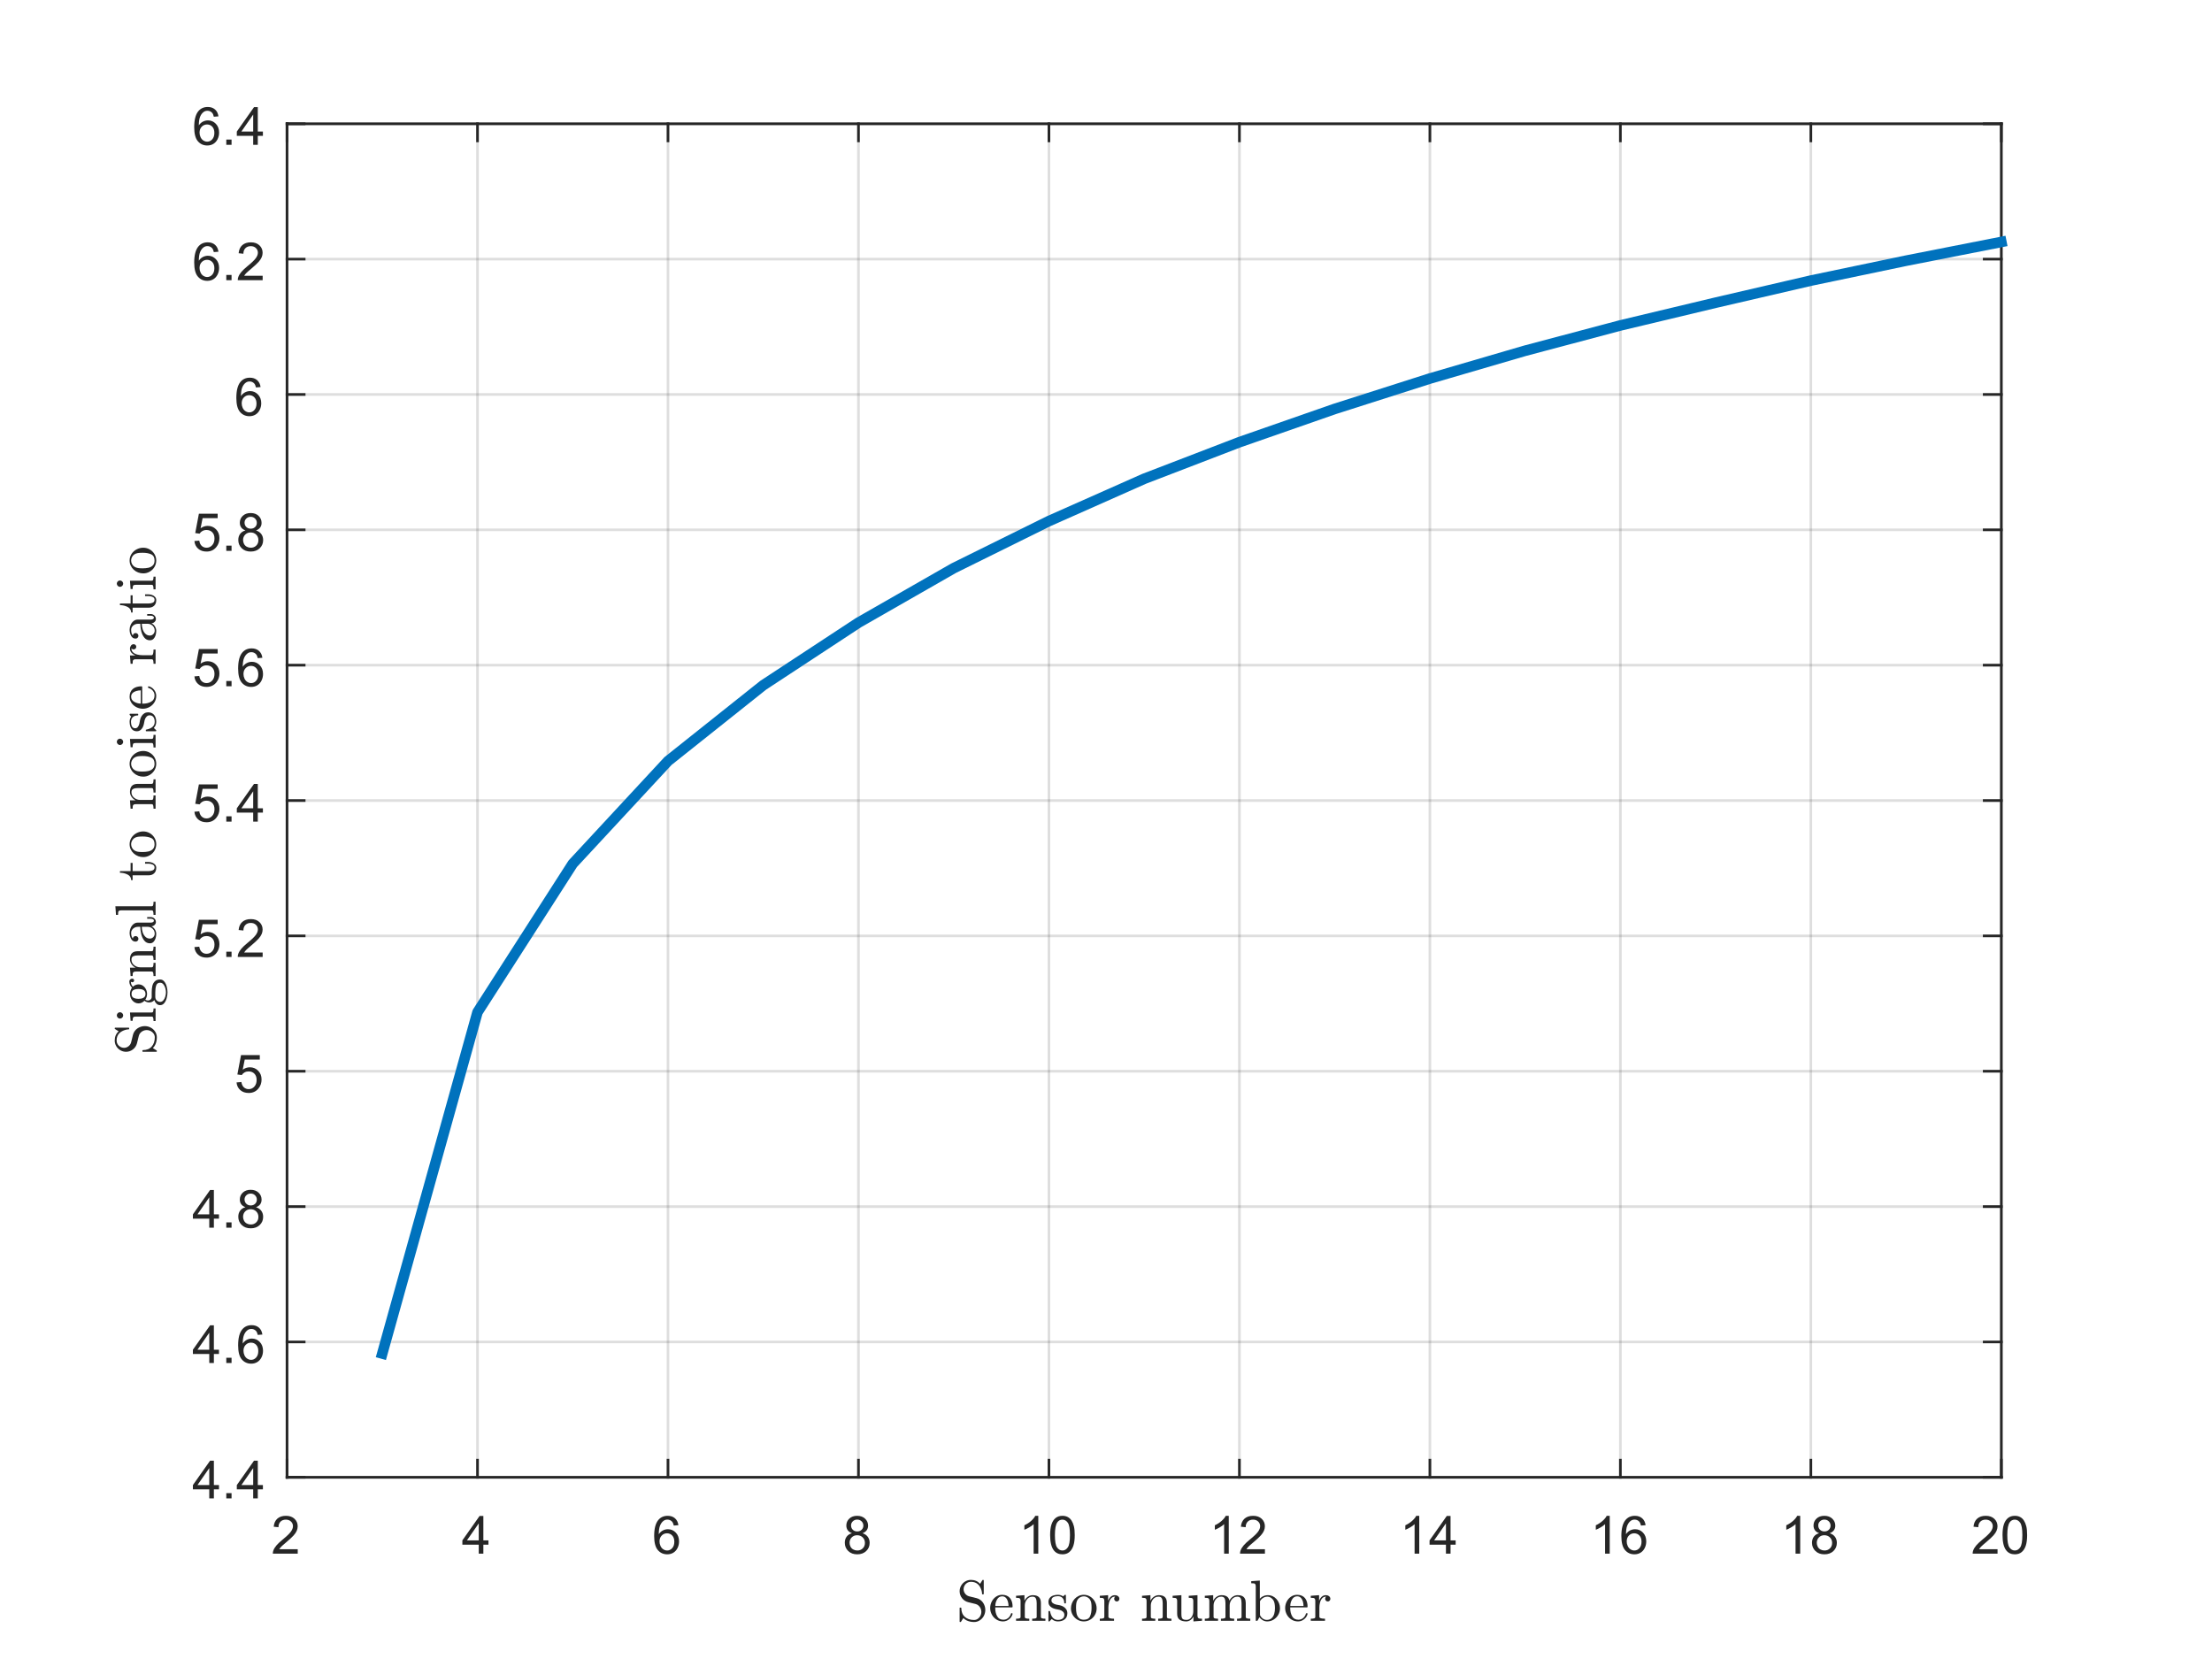 <?xml version="1.0"?>
<!DOCTYPE svg PUBLIC '-//W3C//DTD SVG 1.0//EN'
          'http://www.w3.org/TR/2001/REC-SVG-20010904/DTD/svg10.dtd'>
<svg xmlns:xlink="http://www.w3.org/1999/xlink" style="fill-opacity:1; color-rendering:auto; color-interpolation:auto; text-rendering:auto; stroke:black; stroke-linecap:square; stroke-miterlimit:10; shape-rendering:auto; stroke-opacity:1; fill:black; stroke-dasharray:none; font-weight:normal; stroke-width:1; font-family:'Dialog'; font-style:normal; stroke-linejoin:miter; font-size:12px; stroke-dashoffset:0; image-rendering:auto;" width="840" height="630" xmlns="http://www.w3.org/2000/svg"
><rect width="100%" height="100%" fill="#808080" stroke="none"/><!--Generated by the Batik Graphics2D SVG Generator--><defs id="genericDefs"
  /><g
  ><defs id="defs1"
    ><clipPath clipPathUnits="userSpaceOnUse" id="clipPath1"
      ><path d="M0 0 L840 0 L840 630 L0 630 L0 0 Z"
      /></clipPath
    ></defs
    ><g style="fill:white; stroke:white;"
    ><rect x="0" y="0" width="840" style="clip-path:url(#clipPath1); stroke:none;" height="630"
    /></g
    ><g style="fill:white; text-rendering:optimizeSpeed; color-rendering:optimizeSpeed; image-rendering:optimizeSpeed; shape-rendering:crispEdges; stroke:white; color-interpolation:sRGB;"
    ><rect x="0" width="840" height="630" y="0" style="stroke:none;"
      /><path style="stroke:none;" d="M109 561 L760 561 L760 47 L109 47 Z"
    /></g
    ><g style="stroke-linecap:butt; fill-opacity:0.149; fill:rgb(38,38,38); text-rendering:geometricPrecision; image-rendering:optimizeQuality; color-rendering:optimizeQuality; stroke-linejoin:round; stroke:rgb(38,38,38); color-interpolation:linearRGB; stroke-opacity:0.149;"
    ><line y2="47" style="fill:none;" x1="109" x2="109" y1="561"
      /><line y2="47" style="fill:none;" x1="181.333" x2="181.333" y1="561"
      /><line y2="47" style="fill:none;" x1="253.667" x2="253.667" y1="561"
      /><line y2="47" style="fill:none;" x1="326" x2="326" y1="561"
      /><line y2="47" style="fill:none;" x1="398.333" x2="398.333" y1="561"
      /><line y2="47" style="fill:none;" x1="470.667" x2="470.667" y1="561"
      /><line y2="47" style="fill:none;" x1="543" x2="543" y1="561"
      /><line y2="47" style="fill:none;" x1="615.333" x2="615.333" y1="561"
      /><line y2="47" style="fill:none;" x1="687.667" x2="687.667" y1="561"
      /><line y2="47" style="fill:none;" x1="760" x2="760" y1="561"
      /><line y2="561" style="fill:none;" x1="760" x2="109" y1="561"
      /><line y2="509.6" style="fill:none;" x1="760" x2="109" y1="509.6"
      /><line y2="458.2" style="fill:none;" x1="760" x2="109" y1="458.2"
      /><line y2="406.8" style="fill:none;" x1="760" x2="109" y1="406.8"
      /><line y2="355.4" style="fill:none;" x1="760" x2="109" y1="355.4"
      /><line y2="304" style="fill:none;" x1="760" x2="109" y1="304"
      /><line y2="252.6" style="fill:none;" x1="760" x2="109" y1="252.6"
      /><line y2="201.2" style="fill:none;" x1="760" x2="109" y1="201.2"
      /><line y2="149.8" style="fill:none;" x1="760" x2="109" y1="149.8"
      /><line y2="98.4" style="fill:none;" x1="760" x2="109" y1="98.4"
      /><line y2="47" style="fill:none;" x1="760" x2="109" y1="47"
      /><line x1="109" x2="760" y1="561" style="stroke-linecap:square; fill-opacity:1; fill:none; stroke-opacity:1;" y2="561"
      /><line x1="109" x2="760" y1="47" style="stroke-linecap:square; fill-opacity:1; fill:none; stroke-opacity:1;" y2="47"
      /><line x1="109" x2="109" y1="561" style="stroke-linecap:square; fill-opacity:1; fill:none; stroke-opacity:1;" y2="554.49"
      /><line x1="181.333" x2="181.333" y1="561" style="stroke-linecap:square; fill-opacity:1; fill:none; stroke-opacity:1;" y2="554.49"
      /><line x1="253.667" x2="253.667" y1="561" style="stroke-linecap:square; fill-opacity:1; fill:none; stroke-opacity:1;" y2="554.49"
      /><line x1="326" x2="326" y1="561" style="stroke-linecap:square; fill-opacity:1; fill:none; stroke-opacity:1;" y2="554.49"
      /><line x1="398.333" x2="398.333" y1="561" style="stroke-linecap:square; fill-opacity:1; fill:none; stroke-opacity:1;" y2="554.49"
      /><line x1="470.667" x2="470.667" y1="561" style="stroke-linecap:square; fill-opacity:1; fill:none; stroke-opacity:1;" y2="554.49"
      /><line x1="543" x2="543" y1="561" style="stroke-linecap:square; fill-opacity:1; fill:none; stroke-opacity:1;" y2="554.49"
      /><line x1="615.333" x2="615.333" y1="561" style="stroke-linecap:square; fill-opacity:1; fill:none; stroke-opacity:1;" y2="554.49"
      /><line x1="687.667" x2="687.667" y1="561" style="stroke-linecap:square; fill-opacity:1; fill:none; stroke-opacity:1;" y2="554.49"
      /><line x1="760" x2="760" y1="561" style="stroke-linecap:square; fill-opacity:1; fill:none; stroke-opacity:1;" y2="554.49"
      /><line x1="109" x2="109" y1="47" style="stroke-linecap:square; fill-opacity:1; fill:none; stroke-opacity:1;" y2="53.51"
      /><line x1="181.333" x2="181.333" y1="47" style="stroke-linecap:square; fill-opacity:1; fill:none; stroke-opacity:1;" y2="53.51"
      /><line x1="253.667" x2="253.667" y1="47" style="stroke-linecap:square; fill-opacity:1; fill:none; stroke-opacity:1;" y2="53.51"
      /><line x1="326" x2="326" y1="47" style="stroke-linecap:square; fill-opacity:1; fill:none; stroke-opacity:1;" y2="53.51"
      /><line x1="398.333" x2="398.333" y1="47" style="stroke-linecap:square; fill-opacity:1; fill:none; stroke-opacity:1;" y2="53.51"
      /><line x1="470.667" x2="470.667" y1="47" style="stroke-linecap:square; fill-opacity:1; fill:none; stroke-opacity:1;" y2="53.51"
      /><line x1="543" x2="543" y1="47" style="stroke-linecap:square; fill-opacity:1; fill:none; stroke-opacity:1;" y2="53.51"
      /><line x1="615.333" x2="615.333" y1="47" style="stroke-linecap:square; fill-opacity:1; fill:none; stroke-opacity:1;" y2="53.51"
      /><line x1="687.667" x2="687.667" y1="47" style="stroke-linecap:square; fill-opacity:1; fill:none; stroke-opacity:1;" y2="53.51"
      /><line x1="760" x2="760" y1="47" style="stroke-linecap:square; fill-opacity:1; fill:none; stroke-opacity:1;" y2="53.51"
    /></g
    ><g transform="translate(109,569)" style="font-size:20px; fill:rgb(38,38,38); text-rendering:geometricPrecision; color-rendering:optimizeQuality; image-rendering:optimizeQuality; stroke:rgb(38,38,38); color-interpolation:linearRGB;"
    ><path style="stroke:none;" d="M4.062 19.312 L4.062 21 L-5.391 21 Q-5.406 20.359 -5.188 19.781 Q-4.828 18.812 -4.031 17.875 Q-3.234 16.938 -1.734 15.703 Q0.609 13.797 1.43 12.68 Q2.25 11.562 2.25 10.562 Q2.25 9.516 1.5 8.797 Q0.75 8.078 -0.453 8.078 Q-1.719 8.078 -2.484 8.844 Q-3.25 9.609 -3.25 10.953 L-5.062 10.766 Q-4.875 8.75 -3.664 7.688 Q-2.453 6.625 -0.406 6.625 Q1.641 6.625 2.844 7.766 Q4.047 8.906 4.047 10.594 Q4.047 11.453 3.695 12.289 Q3.344 13.125 2.531 14.039 Q1.719 14.953 -0.172 16.562 Q-1.766 17.891 -2.211 18.359 Q-2.656 18.828 -2.953 19.312 L4.062 19.312 Z"
    /></g
    ><g transform="translate(181.333,569)" style="font-size:20px; fill:rgb(38,38,38); text-rendering:geometricPrecision; color-rendering:optimizeQuality; image-rendering:optimizeQuality; stroke:rgb(38,38,38); color-interpolation:linearRGB;"
    ><path style="stroke:none;" d="M0.469 21 L0.469 17.578 L-5.75 17.578 L-5.75 15.953 L0.781 6.688 L2.219 6.688 L2.219 15.953 L4.156 15.953 L4.156 17.578 L2.219 17.578 L2.219 21 L0.469 21 ZM0.469 15.953 L0.469 9.5 L-4.016 15.953 L0.469 15.953 Z"
    /></g
    ><g transform="translate(253.667,569)" style="font-size:20px; fill:rgb(38,38,38); text-rendering:geometricPrecision; color-rendering:optimizeQuality; image-rendering:optimizeQuality; stroke:rgb(38,38,38); color-interpolation:linearRGB;"
    ><path style="stroke:none;" d="M3.953 10.188 L2.203 10.328 Q1.969 9.297 1.547 8.828 Q0.828 8.062 -0.219 8.062 Q-1.062 8.062 -1.688 8.531 Q-2.516 9.141 -3 10.305 Q-3.484 11.469 -3.5 13.609 Q-2.859 12.656 -1.945 12.188 Q-1.031 11.719 -0.016 11.719 Q1.734 11.719 2.969 13.008 Q4.203 14.297 4.203 16.344 Q4.203 17.703 3.625 18.859 Q3.047 20.016 2.031 20.633 Q1.016 21.25 -0.281 21.25 Q-2.469 21.25 -3.859 19.633 Q-5.25 18.016 -5.25 14.297 Q-5.25 10.156 -3.719 8.266 Q-2.375 6.625 -0.109 6.625 Q1.578 6.625 2.656 7.57 Q3.734 8.516 3.953 10.188 ZM-3.219 16.359 Q-3.219 17.266 -2.836 18.094 Q-2.453 18.922 -1.758 19.359 Q-1.062 19.797 -0.312 19.797 Q0.812 19.797 1.609 18.898 Q2.406 18 2.406 16.453 Q2.406 14.969 1.617 14.117 Q0.828 13.266 -0.375 13.266 Q-1.562 13.266 -2.391 14.117 Q-3.219 14.969 -3.219 16.359 Z"
    /></g
    ><g transform="translate(326,569)" style="font-size:20px; fill:rgb(38,38,38); text-rendering:geometricPrecision; color-rendering:optimizeQuality; image-rendering:optimizeQuality; stroke:rgb(38,38,38); color-interpolation:linearRGB;"
    ><path style="stroke:none;" d="M-2.469 13.234 Q-3.562 12.828 -4.086 12.086 Q-4.609 11.344 -4.609 10.312 Q-4.609 8.75 -3.484 7.688 Q-2.359 6.625 -0.5 6.625 Q1.375 6.625 2.516 7.711 Q3.656 8.797 3.656 10.359 Q3.656 11.359 3.133 12.094 Q2.609 12.828 1.547 13.234 Q2.875 13.672 3.562 14.625 Q4.25 15.578 4.25 16.906 Q4.25 18.75 2.945 20 Q1.641 21.25 -0.469 21.25 Q-2.594 21.25 -3.891 19.992 Q-5.188 18.734 -5.188 16.859 Q-5.188 15.469 -4.477 14.523 Q-3.766 13.578 -2.469 13.234 ZM-2.812 10.25 Q-2.812 11.266 -2.156 11.914 Q-1.5 12.562 -0.469 12.562 Q0.547 12.562 1.203 11.922 Q1.859 11.281 1.859 10.359 Q1.859 9.391 1.188 8.727 Q0.516 8.062 -0.484 8.062 Q-1.484 8.062 -2.148 8.711 Q-2.812 9.359 -2.812 10.25 ZM-3.375 16.875 Q-3.375 17.625 -3.023 18.328 Q-2.672 19.031 -1.969 19.414 Q-1.266 19.797 -0.453 19.797 Q0.812 19.797 1.633 18.984 Q2.453 18.172 2.453 16.922 Q2.453 15.656 1.609 14.828 Q0.766 14 -0.516 14 Q-1.75 14 -2.562 14.82 Q-3.375 15.641 -3.375 16.875 Z"
    /></g
    ><g transform="translate(398.333,569)" style="font-size:20px; fill:rgb(38,38,38); text-rendering:geometricPrecision; color-rendering:optimizeQuality; image-rendering:optimizeQuality; stroke:rgb(38,38,38); color-interpolation:linearRGB;"
    ><path style="stroke:none;" d="M-4.047 21 L-5.812 21 L-5.812 9.797 Q-6.438 10.406 -7.469 11.008 Q-8.5 11.609 -9.328 11.922 L-9.328 10.219 Q-7.844 9.531 -6.742 8.539 Q-5.641 7.547 -5.188 6.625 L-4.047 6.625 L-4.047 21 ZM0.451 13.938 Q0.451 11.406 0.975 9.852 Q1.498 8.297 2.529 7.461 Q3.561 6.625 5.123 6.625 Q6.279 6.625 7.146 7.086 Q8.014 7.547 8.576 8.422 Q9.139 9.297 9.467 10.555 Q9.795 11.812 9.795 13.938 Q9.795 16.453 9.271 18 Q8.748 19.547 7.725 20.398 Q6.701 21.25 5.123 21.25 Q3.045 21.25 1.873 19.766 Q0.451 17.969 0.451 13.938 ZM2.264 13.938 Q2.264 17.469 3.084 18.633 Q3.904 19.797 5.123 19.797 Q6.326 19.797 7.154 18.625 Q7.982 17.453 7.982 13.938 Q7.982 10.406 7.154 9.242 Q6.326 8.078 5.107 8.078 Q3.889 8.078 3.17 9.109 Q2.264 10.406 2.264 13.938 Z"
    /></g
    ><g transform="translate(470.667,569)" style="font-size:20px; fill:rgb(38,38,38); text-rendering:geometricPrecision; color-rendering:optimizeQuality; image-rendering:optimizeQuality; stroke:rgb(38,38,38); color-interpolation:linearRGB;"
    ><path style="stroke:none;" d="M-4.047 21 L-5.812 21 L-5.812 9.797 Q-6.438 10.406 -7.469 11.008 Q-8.5 11.609 -9.328 11.922 L-9.328 10.219 Q-7.844 9.531 -6.742 8.539 Q-5.641 7.547 -5.188 6.625 L-4.047 6.625 L-4.047 21 ZM9.685 19.312 L9.685 21 L0.232 21 Q0.217 20.359 0.435 19.781 Q0.795 18.812 1.592 17.875 Q2.389 16.938 3.889 15.703 Q6.232 13.797 7.053 12.68 Q7.873 11.562 7.873 10.562 Q7.873 9.516 7.123 8.797 Q6.373 8.078 5.17 8.078 Q3.904 8.078 3.139 8.844 Q2.373 9.609 2.373 10.953 L0.56 10.766 Q0.748 8.75 1.959 7.688 Q3.17 6.625 5.217 6.625 Q7.264 6.625 8.467 7.766 Q9.67 8.906 9.67 10.594 Q9.67 11.453 9.318 12.289 Q8.967 13.125 8.154 14.039 Q7.342 14.953 5.451 16.562 Q3.857 17.891 3.412 18.359 Q2.967 18.828 2.67 19.312 L9.685 19.312 Z"
    /></g
    ><g transform="translate(543,569)" style="font-size:20px; fill:rgb(38,38,38); text-rendering:geometricPrecision; color-rendering:optimizeQuality; image-rendering:optimizeQuality; stroke:rgb(38,38,38); color-interpolation:linearRGB;"
    ><path style="stroke:none;" d="M-4.047 21 L-5.812 21 L-5.812 9.797 Q-6.438 10.406 -7.469 11.008 Q-8.5 11.609 -9.328 11.922 L-9.328 10.219 Q-7.844 9.531 -6.742 8.539 Q-5.641 7.547 -5.188 6.625 L-4.047 6.625 L-4.047 21 ZM6.092 21 L6.092 17.578 L-0.127 17.578 L-0.127 15.953 L6.404 6.688 L7.842 6.688 L7.842 15.953 L9.779 15.953 L9.779 17.578 L7.842 17.578 L7.842 21 L6.092 21 ZM6.092 15.953 L6.092 9.5 L1.607 15.953 L6.092 15.953 Z"
    /></g
    ><g transform="translate(615.333,569)" style="font-size:20px; fill:rgb(38,38,38); text-rendering:geometricPrecision; color-rendering:optimizeQuality; image-rendering:optimizeQuality; stroke:rgb(38,38,38); color-interpolation:linearRGB;"
    ><path style="stroke:none;" d="M-4.047 21 L-5.812 21 L-5.812 9.797 Q-6.438 10.406 -7.469 11.008 Q-8.5 11.609 -9.328 11.922 L-9.328 10.219 Q-7.844 9.531 -6.742 8.539 Q-5.641 7.547 -5.188 6.625 L-4.047 6.625 L-4.047 21 ZM9.576 10.188 L7.826 10.328 Q7.592 9.297 7.17 8.828 Q6.451 8.062 5.404 8.062 Q4.561 8.062 3.936 8.531 Q3.107 9.141 2.623 10.305 Q2.139 11.469 2.123 13.609 Q2.764 12.656 3.678 12.188 Q4.592 11.719 5.607 11.719 Q7.357 11.719 8.592 13.008 Q9.826 14.297 9.826 16.344 Q9.826 17.703 9.248 18.859 Q8.67 20.016 7.654 20.633 Q6.639 21.25 5.342 21.25 Q3.154 21.25 1.764 19.633 Q0.373 18.016 0.373 14.297 Q0.373 10.156 1.904 8.266 Q3.248 6.625 5.514 6.625 Q7.201 6.625 8.279 7.57 Q9.357 8.516 9.576 10.188 ZM2.404 16.359 Q2.404 17.266 2.787 18.094 Q3.17 18.922 3.865 19.359 Q4.561 19.797 5.311 19.797 Q6.436 19.797 7.232 18.898 Q8.029 18 8.029 16.453 Q8.029 14.969 7.24 14.117 Q6.451 13.266 5.248 13.266 Q4.061 13.266 3.232 14.117 Q2.404 14.969 2.404 16.359 Z"
    /></g
    ><g transform="translate(687.667,569)" style="font-size:20px; fill:rgb(38,38,38); text-rendering:geometricPrecision; color-rendering:optimizeQuality; image-rendering:optimizeQuality; stroke:rgb(38,38,38); color-interpolation:linearRGB;"
    ><path style="stroke:none;" d="M-4.047 21 L-5.812 21 L-5.812 9.797 Q-6.438 10.406 -7.469 11.008 Q-8.5 11.609 -9.328 11.922 L-9.328 10.219 Q-7.844 9.531 -6.742 8.539 Q-5.641 7.547 -5.188 6.625 L-4.047 6.625 L-4.047 21 ZM3.154 13.234 Q2.061 12.828 1.537 12.086 Q1.014 11.344 1.014 10.312 Q1.014 8.75 2.139 7.688 Q3.264 6.625 5.123 6.625 Q6.998 6.625 8.139 7.711 Q9.279 8.797 9.279 10.359 Q9.279 11.359 8.756 12.094 Q8.232 12.828 7.17 13.234 Q8.498 13.672 9.185 14.625 Q9.873 15.578 9.873 16.906 Q9.873 18.75 8.568 20 Q7.264 21.25 5.154 21.25 Q3.029 21.25 1.732 19.992 Q0.435 18.734 0.435 16.859 Q0.435 15.469 1.147 14.523 Q1.857 13.578 3.154 13.234 ZM2.811 10.25 Q2.811 11.266 3.467 11.914 Q4.123 12.562 5.154 12.562 Q6.17 12.562 6.826 11.922 Q7.482 11.281 7.482 10.359 Q7.482 9.391 6.811 8.727 Q6.139 8.062 5.139 8.062 Q4.139 8.062 3.475 8.711 Q2.811 9.359 2.811 10.25 ZM2.248 16.875 Q2.248 17.625 2.6 18.328 Q2.951 19.031 3.654 19.414 Q4.357 19.797 5.17 19.797 Q6.436 19.797 7.256 18.984 Q8.076 18.172 8.076 16.922 Q8.076 15.656 7.232 14.828 Q6.389 14 5.107 14 Q3.873 14 3.061 14.82 Q2.248 15.641 2.248 16.875 Z"
    /></g
    ><g transform="translate(760,569)" style="font-size:20px; fill:rgb(38,38,38); text-rendering:geometricPrecision; color-rendering:optimizeQuality; image-rendering:optimizeQuality; stroke:rgb(38,38,38); color-interpolation:linearRGB;"
    ><path style="stroke:none;" d="M-1.438 19.312 L-1.438 21 L-10.891 21 Q-10.906 20.359 -10.688 19.781 Q-10.328 18.812 -9.531 17.875 Q-8.734 16.938 -7.234 15.703 Q-4.891 13.797 -4.07 12.68 Q-3.25 11.562 -3.25 10.562 Q-3.25 9.516 -4 8.797 Q-4.75 8.078 -5.953 8.078 Q-7.219 8.078 -7.984 8.844 Q-8.75 9.609 -8.75 10.953 L-10.562 10.766 Q-10.375 8.75 -9.164 7.688 Q-7.953 6.625 -5.906 6.625 Q-3.859 6.625 -2.656 7.766 Q-1.453 8.906 -1.453 10.594 Q-1.453 11.453 -1.805 12.289 Q-2.156 13.125 -2.969 14.039 Q-3.781 14.953 -5.672 16.562 Q-7.266 17.891 -7.711 18.359 Q-8.156 18.828 -8.453 19.312 L-1.438 19.312 ZM0.451 13.938 Q0.451 11.406 0.975 9.852 Q1.498 8.297 2.529 7.461 Q3.561 6.625 5.123 6.625 Q6.279 6.625 7.146 7.086 Q8.014 7.547 8.576 8.422 Q9.139 9.297 9.467 10.555 Q9.795 11.812 9.795 13.938 Q9.795 16.453 9.271 18 Q8.748 19.547 7.725 20.398 Q6.701 21.25 5.123 21.25 Q3.045 21.25 1.873 19.766 Q0.451 17.969 0.451 13.938 ZM2.264 13.938 Q2.264 17.469 3.084 18.633 Q3.904 19.797 5.123 19.797 Q6.326 19.797 7.154 18.625 Q7.982 17.453 7.982 13.938 Q7.982 10.406 7.154 9.242 Q6.326 8.078 5.107 8.078 Q3.889 8.078 3.17 9.109 Q2.264 10.406 2.264 13.938 Z"
    /></g
    ><g transform="translate(434.5,597)" style="font-size:22px; fill:rgb(38,38,38); text-rendering:geometricPrecision; image-rendering:optimizeQuality; color-rendering:optimizeQuality; font-family:'mwa_cmr10'; stroke:rgb(38,38,38); color-interpolation:linearRGB;"
    ><path style="stroke:none;" d="M-70.082 18.792 L-70.082 13.652 Q-70.082 13.48 -69.895 13.48 L-69.614 13.48 Q-69.551 13.48 -69.496 13.535 Q-69.442 13.589 -69.442 13.652 Q-69.442 15.808 -68.106 16.995 Q-66.77 18.183 -64.598 18.183 Q-63.832 18.183 -63.192 17.745 Q-62.551 17.308 -62.192 16.597 Q-61.832 15.886 -61.832 15.12 Q-61.832 14.449 -62.098 13.824 Q-62.364 13.199 -62.871 12.738 Q-63.379 12.277 -64.004 12.12 L-66.864 11.417 Q-68.285 11.042 -69.184 9.878 Q-70.082 8.714 -70.082 7.261 Q-70.082 6.12 -69.504 5.12 Q-68.926 4.12 -67.942 3.542 Q-66.957 2.964 -65.817 2.964 Q-63.614 2.964 -62.317 4.464 L-61.41 3.027 Q-61.348 2.964 -61.254 2.964 L-61.114 2.964 Q-61.051 2.964 -60.989 3.011 Q-60.926 3.058 -60.926 3.152 L-60.926 8.245 Q-60.926 8.449 -61.114 8.449 L-61.364 8.449 Q-61.567 8.449 -61.567 8.245 Q-61.567 7.699 -61.754 7.027 Q-61.942 6.355 -62.278 5.745 Q-62.614 5.136 -63.004 4.745 Q-64.067 3.683 -65.817 3.683 Q-66.567 3.683 -67.2 4.058 Q-67.832 4.433 -68.207 5.089 Q-68.582 5.745 -68.582 6.464 Q-68.582 7.417 -67.996 8.183 Q-67.41 8.949 -66.473 9.199 L-63.614 9.902 Q-62.91 10.074 -62.278 10.519 Q-61.645 10.964 -61.231 11.55 Q-60.817 12.136 -60.575 12.863 Q-60.332 13.589 -60.332 14.37 Q-60.332 15.558 -60.879 16.613 Q-61.426 17.667 -62.426 18.316 Q-63.426 18.964 -64.598 18.964 Q-65.332 18.964 -66.098 18.8 Q-66.864 18.636 -67.504 18.308 Q-68.145 17.98 -68.676 17.449 L-69.598 18.902 Q-69.66 18.964 -69.754 18.964 L-69.895 18.964 Q-70.082 18.964 -70.082 18.792 Z"
      /><path style="stroke:none;" d="M-53.61 18.73 Q-54.954 18.73 -56.079 18.027 Q-57.204 17.324 -57.844 16.144 Q-58.485 14.964 -58.485 13.652 Q-58.485 12.37 -57.899 11.207 Q-57.313 10.042 -56.266 9.332 Q-55.219 8.62 -53.923 8.62 Q-52.923 8.62 -52.173 8.957 Q-51.423 9.292 -50.938 9.894 Q-50.454 10.495 -50.212 11.316 Q-49.969 12.136 -49.969 13.105 Q-49.969 13.402 -50.188 13.402 L-56.563 13.402 L-56.563 13.636 Q-56.563 15.464 -55.829 16.777 Q-55.094 18.089 -53.423 18.089 Q-52.751 18.089 -52.173 17.785 Q-51.594 17.48 -51.173 16.941 Q-50.751 16.402 -50.594 15.792 Q-50.579 15.714 -50.516 15.66 Q-50.454 15.605 -50.376 15.605 L-50.188 15.605 Q-49.969 15.605 -49.969 15.886 Q-50.282 17.12 -51.313 17.925 Q-52.344 18.73 -53.61 18.73 ZM-56.532 12.855 L-51.516 12.855 Q-51.516 12.027 -51.751 11.175 Q-51.985 10.324 -52.524 9.761 Q-53.063 9.199 -53.923 9.199 Q-55.173 9.199 -55.852 10.363 Q-56.532 11.527 -56.532 12.855 Z"
      /><path style="stroke:none;" d="M-48.66 18.48 L-48.66 17.699 Q-47.91 17.699 -47.426 17.581 Q-46.942 17.464 -46.942 17.011 L-46.942 10.995 Q-46.942 10.417 -47.121 10.152 Q-47.301 9.886 -47.629 9.824 Q-47.957 9.761 -48.66 9.761 L-48.66 8.995 L-45.473 8.761 L-45.473 10.902 Q-45.035 9.964 -44.168 9.363 Q-43.301 8.761 -42.285 8.761 Q-40.754 8.761 -39.989 9.488 Q-39.223 10.214 -39.223 11.73 L-39.223 17.011 Q-39.223 17.464 -38.739 17.581 Q-38.254 17.699 -37.504 17.699 L-37.504 18.48 L-42.535 18.48 L-42.535 17.699 Q-41.785 17.699 -41.301 17.581 Q-40.817 17.464 -40.817 17.011 L-40.817 11.792 Q-40.817 10.714 -41.129 10.019 Q-41.442 9.324 -42.41 9.324 Q-43.692 9.324 -44.512 10.347 Q-45.332 11.37 -45.332 12.667 L-45.332 17.011 Q-45.332 17.464 -44.848 17.581 Q-44.364 17.699 -43.629 17.699 L-43.629 18.48 L-48.66 18.48 Z"
      /><path style="stroke:none;" d="M-36.36 18.542 L-36.36 14.949 Q-36.36 14.777 -36.173 14.777 L-35.907 14.777 Q-35.766 14.777 -35.735 14.949 Q-35.11 18.152 -32.766 18.152 Q-31.72 18.152 -31.016 17.675 Q-30.313 17.199 -30.313 16.214 Q-30.313 15.511 -30.86 15.011 Q-31.407 14.511 -32.157 14.324 L-33.641 14.027 Q-34.376 13.87 -34.985 13.535 Q-35.594 13.199 -35.977 12.652 Q-36.36 12.105 -36.36 11.37 Q-36.36 10.402 -35.852 9.785 Q-35.344 9.167 -34.524 8.894 Q-33.704 8.62 -32.766 8.62 Q-31.641 8.62 -30.798 9.214 L-30.173 8.667 Q-30.173 8.62 -30.063 8.62 L-29.891 8.62 Q-29.829 8.62 -29.774 8.675 Q-29.72 8.73 -29.72 8.808 L-29.72 11.683 Q-29.72 11.886 -29.891 11.886 L-30.173 11.886 Q-30.36 11.886 -30.36 11.683 Q-30.36 10.527 -31.001 9.832 Q-31.641 9.136 -32.782 9.136 Q-33.782 9.136 -34.501 9.503 Q-35.219 9.87 -35.219 10.761 Q-35.219 11.37 -34.704 11.761 Q-34.188 12.152 -33.485 12.324 L-31.985 12.605 Q-31.235 12.777 -30.587 13.183 Q-29.938 13.589 -29.555 14.214 Q-29.173 14.839 -29.173 15.62 Q-29.173 16.417 -29.446 17.003 Q-29.72 17.589 -30.212 17.972 Q-30.704 18.355 -31.368 18.542 Q-32.032 18.73 -32.766 18.73 Q-34.141 18.73 -35.11 17.808 L-35.923 18.667 Q-35.923 18.73 -36.048 18.73 L-36.173 18.73 Q-36.36 18.73 -36.36 18.542 Z"
      /><path style="stroke:none;" d="M-22.917 18.73 Q-24.245 18.73 -25.37 18.058 Q-26.495 17.386 -27.151 16.253 Q-27.807 15.12 -27.807 13.792 Q-27.807 12.792 -27.448 11.855 Q-27.089 10.917 -26.417 10.183 Q-25.745 9.449 -24.854 9.035 Q-23.964 8.62 -22.917 8.62 Q-21.557 8.62 -20.448 9.332 Q-19.339 10.042 -18.698 11.245 Q-18.057 12.449 -18.057 13.792 Q-18.057 15.12 -18.706 16.253 Q-19.354 17.386 -20.479 18.058 Q-21.604 18.73 -22.917 18.73 ZM-22.917 18.089 Q-21.151 18.089 -20.565 16.808 Q-19.979 15.527 -19.979 13.542 Q-19.979 12.449 -20.096 11.722 Q-20.214 10.995 -20.604 10.402 Q-20.854 10.042 -21.237 9.769 Q-21.62 9.495 -22.042 9.347 Q-22.464 9.199 -22.917 9.199 Q-23.604 9.199 -24.221 9.511 Q-24.839 9.824 -25.245 10.402 Q-25.651 11.027 -25.768 11.769 Q-25.886 12.511 -25.886 13.542 Q-25.886 14.777 -25.667 15.761 Q-25.448 16.745 -24.799 17.417 Q-24.151 18.089 -22.917 18.089 Z"
      /><path style="stroke:none;" d="M-16.854 18.48 L-16.854 17.699 Q-16.089 17.699 -15.612 17.581 Q-15.135 17.464 -15.135 17.011 L-15.135 10.995 Q-15.135 10.417 -15.307 10.152 Q-15.479 9.886 -15.815 9.824 Q-16.151 9.761 -16.854 9.761 L-16.854 8.995 L-13.698 8.761 L-13.698 10.902 Q-13.339 9.949 -12.69 9.355 Q-12.042 8.761 -11.104 8.761 Q-10.448 8.761 -9.932 9.144 Q-9.417 9.527 -9.417 10.167 Q-9.417 10.558 -9.698 10.855 Q-9.979 11.152 -10.401 11.152 Q-10.807 11.152 -11.096 10.863 Q-11.385 10.574 -11.385 10.167 Q-11.385 9.574 -10.964 9.324 L-11.104 9.324 Q-11.995 9.324 -12.557 9.972 Q-13.12 10.62 -13.354 11.574 Q-13.589 12.527 -13.589 13.402 L-13.589 17.011 Q-13.589 17.699 -11.448 17.699 L-11.448 18.48 L-16.854 18.48 Z"
      /><path style="stroke:none;" d="M-0.81 18.48 L-0.81 17.699 Q-0.06 17.699 0.424 17.581 Q0.908 17.464 0.908 17.011 L0.908 10.995 Q0.908 10.417 0.729 10.152 Q0.549 9.886 0.221 9.824 Q-0.107 9.761 -0.81 9.761 L-0.81 8.995 L2.377 8.761 L2.377 10.902 Q2.815 9.964 3.682 9.363 Q4.549 8.761 5.565 8.761 Q7.096 8.761 7.861 9.488 Q8.627 10.214 8.627 11.73 L8.627 17.011 Q8.627 17.464 9.111 17.581 Q9.596 17.699 10.346 17.699 L10.346 18.48 L5.315 18.48 L5.315 17.699 Q6.065 17.699 6.549 17.581 Q7.033 17.464 7.033 17.011 L7.033 11.792 Q7.033 10.714 6.721 10.019 Q6.408 9.324 5.44 9.324 Q4.158 9.324 3.338 10.347 Q2.518 11.37 2.518 12.667 L2.518 17.011 Q2.518 17.464 3.002 17.581 Q3.486 17.699 4.221 17.699 L4.221 18.48 L-0.81 18.48 Z"
      /><path style="stroke:none;" d="M12.52 15.855 L12.52 10.995 Q12.52 10.417 12.34 10.152 Q12.16 9.886 11.832 9.824 Q11.504 9.761 10.801 9.761 L10.801 8.995 L14.129 8.761 L14.129 15.855 Q14.129 16.714 14.254 17.191 Q14.379 17.667 14.777 17.91 Q15.176 18.152 16.066 18.152 Q17.238 18.152 17.941 17.16 Q18.645 16.167 18.645 14.917 L18.645 10.995 Q18.645 10.417 18.457 10.152 Q18.27 9.886 17.949 9.824 Q17.629 9.761 16.926 9.761 L16.926 8.995 L20.238 8.761 L20.238 16.48 Q20.238 17.058 20.418 17.324 Q20.598 17.589 20.933 17.644 Q21.27 17.699 21.957 17.699 L21.957 18.48 L18.707 18.73 L18.707 16.87 Q18.301 17.699 17.566 18.214 Q16.832 18.73 15.957 18.73 Q14.379 18.73 13.449 18.058 Q12.52 17.386 12.52 15.855 Z"
      /><path style="stroke:none;" d="M23.023 18.48 L23.023 17.699 Q23.773 17.699 24.257 17.581 Q24.742 17.464 24.742 17.011 L24.742 10.995 Q24.742 10.417 24.562 10.152 Q24.382 9.886 24.054 9.824 Q23.726 9.761 23.023 9.761 L23.023 8.995 L26.21 8.761 L26.21 10.902 Q26.648 9.964 27.515 9.363 Q28.382 8.761 29.398 8.761 Q31.945 8.761 32.382 10.824 Q32.82 9.902 33.671 9.332 Q34.523 8.761 35.523 8.761 Q36.523 8.761 37.203 9.082 Q37.882 9.402 38.226 10.066 Q38.57 10.73 38.57 11.73 L38.57 17.011 Q38.57 17.464 39.062 17.581 Q39.554 17.699 40.289 17.699 L40.289 18.48 L35.257 18.48 L35.257 17.699 Q36.007 17.699 36.492 17.581 Q36.976 17.464 36.976 17.011 L36.976 11.792 Q36.976 10.683 36.664 10.003 Q36.351 9.324 35.382 9.324 Q34.117 9.324 33.289 10.347 Q32.461 11.37 32.461 12.667 L32.461 17.011 Q32.461 17.464 32.945 17.581 Q33.429 17.699 34.179 17.699 L34.179 18.48 L29.148 18.48 L29.148 17.699 Q29.898 17.699 30.382 17.581 Q30.867 17.464 30.867 17.011 L30.867 11.792 Q30.867 10.714 30.554 10.019 Q30.242 9.324 29.273 9.324 Q27.992 9.324 27.171 10.347 Q26.351 11.37 26.351 12.667 L26.351 17.011 Q26.351 17.464 26.835 17.581 Q27.32 17.699 28.054 17.699 L28.054 18.48 L23.023 18.48 Z"
      /><path style="stroke:none;" d="M42.37 18.48 L42.37 5.464 Q42.37 4.87 42.198 4.605 Q42.026 4.339 41.691 4.285 Q41.355 4.23 40.651 4.23 L40.651 3.449 L43.917 3.214 L43.917 10.105 Q44.276 9.699 44.769 9.386 Q45.261 9.074 45.816 8.917 Q46.37 8.761 46.948 8.761 Q47.948 8.761 48.792 9.16 Q49.636 9.558 50.253 10.253 Q50.87 10.949 51.222 11.855 Q51.573 12.761 51.573 13.73 Q51.573 15.058 50.925 16.206 Q50.276 17.355 49.151 18.042 Q48.026 18.73 46.683 18.73 Q45.855 18.73 45.066 18.3 Q44.276 17.87 43.761 17.152 L43.011 18.48 L42.37 18.48 ZM43.98 16.324 Q44.339 17.12 45.026 17.636 Q45.714 18.152 46.558 18.152 Q47.698 18.152 48.401 17.495 Q49.105 16.839 49.386 15.839 Q49.667 14.839 49.667 13.73 Q49.667 11.87 49.183 10.902 Q48.964 10.48 48.589 10.113 Q48.214 9.745 47.761 9.535 Q47.308 9.324 46.808 9.324 Q45.917 9.324 45.167 9.792 Q44.417 10.261 43.98 11.042 L43.98 16.324 Z"
      /><path style="stroke:none;" d="M58.407 18.73 Q57.063 18.73 55.938 18.027 Q54.813 17.324 54.172 16.144 Q53.532 14.964 53.532 13.652 Q53.532 12.37 54.118 11.207 Q54.704 10.042 55.751 9.332 Q56.797 8.62 58.094 8.62 Q59.094 8.62 59.844 8.957 Q60.594 9.292 61.079 9.894 Q61.563 10.495 61.805 11.316 Q62.047 12.136 62.047 13.105 Q62.047 13.402 61.829 13.402 L55.454 13.402 L55.454 13.636 Q55.454 15.464 56.188 16.777 Q56.922 18.089 58.594 18.089 Q59.266 18.089 59.844 17.785 Q60.422 17.48 60.844 16.941 Q61.266 16.402 61.422 15.792 Q61.438 15.714 61.501 15.66 Q61.563 15.605 61.641 15.605 L61.829 15.605 Q62.047 15.605 62.047 15.886 Q61.735 17.12 60.704 17.925 Q59.672 18.73 58.407 18.73 ZM55.485 12.855 L60.501 12.855 Q60.501 12.027 60.266 11.175 Q60.032 10.324 59.493 9.761 Q58.954 9.199 58.094 9.199 Q56.844 9.199 56.165 10.363 Q55.485 11.527 55.485 12.855 Z"
      /><path style="stroke:none;" d="M63.263 18.48 L63.263 17.699 Q64.028 17.699 64.505 17.581 Q64.981 17.464 64.981 17.011 L64.981 10.995 Q64.981 10.417 64.809 10.152 Q64.638 9.886 64.302 9.824 Q63.966 9.761 63.263 9.761 L63.263 8.995 L66.419 8.761 L66.419 10.902 Q66.778 9.949 67.427 9.355 Q68.075 8.761 69.013 8.761 Q69.669 8.761 70.184 9.144 Q70.7 9.527 70.7 10.167 Q70.7 10.558 70.419 10.855 Q70.138 11.152 69.716 11.152 Q69.309 11.152 69.02 10.863 Q68.731 10.574 68.731 10.167 Q68.731 9.574 69.153 9.324 L69.013 9.324 Q68.122 9.324 67.559 9.972 Q66.997 10.62 66.763 11.574 Q66.528 12.527 66.528 13.402 L66.528 17.011 Q66.528 17.699 68.669 17.699 L68.669 18.48 L63.263 18.48 Z"
    /></g
    ><g style="fill:rgb(38,38,38); text-rendering:geometricPrecision; color-rendering:optimizeQuality; image-rendering:optimizeQuality; stroke-linejoin:round; stroke:rgb(38,38,38); color-interpolation:linearRGB;"
    ><line y2="47" style="fill:none;" x1="109" x2="109" y1="561"
      /><line y2="47" style="fill:none;" x1="760" x2="760" y1="561"
      /><line y2="561" style="fill:none;" x1="109" x2="115.51" y1="561"
      /><line y2="509.6" style="fill:none;" x1="109" x2="115.51" y1="509.6"
      /><line y2="458.2" style="fill:none;" x1="109" x2="115.51" y1="458.2"
      /><line y2="406.8" style="fill:none;" x1="109" x2="115.51" y1="406.8"
      /><line y2="355.4" style="fill:none;" x1="109" x2="115.51" y1="355.4"
      /><line y2="304" style="fill:none;" x1="109" x2="115.51" y1="304"
      /><line y2="252.6" style="fill:none;" x1="109" x2="115.51" y1="252.6"
      /><line y2="201.2" style="fill:none;" x1="109" x2="115.51" y1="201.2"
      /><line y2="149.8" style="fill:none;" x1="109" x2="115.51" y1="149.8"
      /><line y2="98.4" style="fill:none;" x1="109" x2="115.51" y1="98.4"
      /><line y2="47" style="fill:none;" x1="109" x2="115.51" y1="47"
      /><line y2="561" style="fill:none;" x1="760" x2="753.49" y1="561"
      /><line y2="509.6" style="fill:none;" x1="760" x2="753.49" y1="509.6"
      /><line y2="458.2" style="fill:none;" x1="760" x2="753.49" y1="458.2"
      /><line y2="406.8" style="fill:none;" x1="760" x2="753.49" y1="406.8"
      /><line y2="355.4" style="fill:none;" x1="760" x2="753.49" y1="355.4"
      /><line y2="304" style="fill:none;" x1="760" x2="753.49" y1="304"
      /><line y2="252.6" style="fill:none;" x1="760" x2="753.49" y1="252.6"
      /><line y2="201.2" style="fill:none;" x1="760" x2="753.49" y1="201.2"
      /><line y2="149.8" style="fill:none;" x1="760" x2="753.49" y1="149.8"
      /><line y2="98.4" style="fill:none;" x1="760" x2="753.49" y1="98.4"
      /><line y2="47" style="fill:none;" x1="760" x2="753.49" y1="47"
    /></g
    ><g transform="translate(101,561)" style="font-size:20px; fill:rgb(38,38,38); text-rendering:geometricPrecision; color-rendering:optimizeQuality; image-rendering:optimizeQuality; stroke:rgb(38,38,38); color-interpolation:linearRGB;"
    ><path style="stroke:none;" d="M-21.531 8 L-21.531 4.578 L-27.75 4.578 L-27.75 2.953 L-21.219 -6.312 L-19.781 -6.312 L-19.781 2.953 L-17.844 2.953 L-17.844 4.578 L-19.781 4.578 L-19.781 8 L-21.531 8 ZM-21.531 2.953 L-21.531 -3.5 L-26.016 2.953 L-21.531 2.953 ZM-15.065 8 L-15.065 6 L-13.065 6 L-13.065 8 L-15.065 8 ZM-4.852 8 L-4.852 4.578 L-11.07 4.578 L-11.07 2.953 L-4.539 -6.312 L-3.102 -6.312 L-3.102 2.953 L-1.164 2.953 L-1.164 4.578 L-3.102 4.578 L-3.102 8 L-4.852 8 ZM-4.852 2.953 L-4.852 -3.5 L-9.336 2.953 L-4.852 2.953 Z"
    /></g
    ><g transform="translate(101,509.6)" style="font-size:20px; fill:rgb(38,38,38); text-rendering:geometricPrecision; color-rendering:optimizeQuality; image-rendering:optimizeQuality; stroke:rgb(38,38,38); color-interpolation:linearRGB;"
    ><path style="stroke:none;" d="M-21.531 8 L-21.531 4.578 L-27.75 4.578 L-27.75 2.953 L-21.219 -6.312 L-19.781 -6.312 L-19.781 2.953 L-17.844 2.953 L-17.844 4.578 L-19.781 4.578 L-19.781 8 L-21.531 8 ZM-21.531 2.953 L-21.531 -3.5 L-26.016 2.953 L-21.531 2.953 ZM-15.065 8 L-15.065 6 L-13.065 6 L-13.065 8 L-15.065 8 ZM-1.367 -2.812 L-3.117 -2.672 Q-3.352 -3.703 -3.773 -4.172 Q-4.492 -4.938 -5.539 -4.938 Q-6.383 -4.938 -7.008 -4.469 Q-7.836 -3.859 -8.32 -2.695 Q-8.805 -1.531 -8.82 0.609 Q-8.18 -0.344 -7.266 -0.812 Q-6.352 -1.281 -5.336 -1.281 Q-3.586 -1.281 -2.352 0.008 Q-1.117 1.297 -1.117 3.344 Q-1.117 4.703 -1.695 5.859 Q-2.273 7.016 -3.289 7.633 Q-4.305 8.25 -5.602 8.25 Q-7.789 8.25 -9.18 6.633 Q-10.57 5.016 -10.57 1.297 Q-10.57 -2.844 -9.039 -4.734 Q-7.695 -6.375 -5.43 -6.375 Q-3.742 -6.375 -2.664 -5.43 Q-1.586 -4.484 -1.367 -2.812 ZM-8.539 3.359 Q-8.539 4.266 -8.156 5.094 Q-7.773 5.922 -7.078 6.359 Q-6.383 6.797 -5.633 6.797 Q-4.508 6.797 -3.711 5.898 Q-2.914 5 -2.914 3.453 Q-2.914 1.969 -3.703 1.117 Q-4.492 0.266 -5.695 0.266 Q-6.883 0.266 -7.711 1.117 Q-8.539 1.969 -8.539 3.359 Z"
    /></g
    ><g transform="translate(101,458.2)" style="font-size:20px; fill:rgb(38,38,38); text-rendering:geometricPrecision; color-rendering:optimizeQuality; image-rendering:optimizeQuality; stroke:rgb(38,38,38); color-interpolation:linearRGB;"
    ><path style="stroke:none;" d="M-21.531 8 L-21.531 4.578 L-27.75 4.578 L-27.75 2.953 L-21.219 -6.312 L-19.781 -6.312 L-19.781 2.953 L-17.844 2.953 L-17.844 4.578 L-19.781 4.578 L-19.781 8 L-21.531 8 ZM-21.531 2.953 L-21.531 -3.5 L-26.016 2.953 L-21.531 2.953 ZM-15.065 8 L-15.065 6 L-13.065 6 L-13.065 8 L-15.065 8 ZM-7.789 0.234 Q-8.883 -0.172 -9.406 -0.914 Q-9.93 -1.656 -9.93 -2.688 Q-9.93 -4.25 -8.805 -5.312 Q-7.68 -6.375 -5.82 -6.375 Q-3.945 -6.375 -2.805 -5.289 Q-1.664 -4.203 -1.664 -2.641 Q-1.664 -1.641 -2.188 -0.906 Q-2.711 -0.172 -3.773 0.234 Q-2.445 0.672 -1.758 1.625 Q-1.07 2.578 -1.07 3.906 Q-1.07 5.75 -2.375 7 Q-3.68 8.25 -5.789 8.25 Q-7.914 8.25 -9.211 6.992 Q-10.508 5.734 -10.508 3.859 Q-10.508 2.469 -9.797 1.523 Q-9.086 0.578 -7.789 0.234 ZM-8.133 -2.75 Q-8.133 -1.734 -7.477 -1.086 Q-6.82 -0.438 -5.789 -0.438 Q-4.773 -0.438 -4.117 -1.078 Q-3.461 -1.719 -3.461 -2.641 Q-3.461 -3.609 -4.133 -4.273 Q-4.805 -4.938 -5.805 -4.938 Q-6.805 -4.938 -7.469 -4.289 Q-8.133 -3.641 -8.133 -2.75 ZM-8.695 3.875 Q-8.695 4.625 -8.344 5.328 Q-7.992 6.031 -7.289 6.414 Q-6.586 6.797 -5.773 6.797 Q-4.508 6.797 -3.688 5.984 Q-2.867 5.172 -2.867 3.922 Q-2.867 2.656 -3.711 1.828 Q-4.555 1 -5.836 1 Q-7.07 1 -7.883 1.82 Q-8.695 2.641 -8.695 3.875 Z"
    /></g
    ><g transform="translate(101,406.8)" style="font-size:20px; fill:rgb(38,38,38); text-rendering:geometricPrecision; color-rendering:optimizeQuality; image-rendering:optimizeQuality; stroke:rgb(38,38,38); color-interpolation:linearRGB;"
    ><path style="stroke:none;" d="M-11.172 4.25 L-9.328 4.094 Q-9.125 5.438 -8.375 6.117 Q-7.625 6.797 -6.562 6.797 Q-5.297 6.797 -4.422 5.844 Q-3.547 4.891 -3.547 3.297 Q-3.547 1.797 -4.391 0.93 Q-5.234 0.062 -6.594 0.062 Q-7.453 0.062 -8.133 0.445 Q-8.812 0.828 -9.203 1.453 L-10.859 1.234 L-9.469 -6.125 L-2.344 -6.125 L-2.344 -4.438 L-8.062 -4.438 L-8.828 -0.594 Q-7.547 -1.5 -6.125 -1.5 Q-4.25 -1.5 -2.961 -0.195 Q-1.672 1.109 -1.672 3.141 Q-1.672 5.094 -2.812 6.5 Q-4.188 8.25 -6.562 8.25 Q-8.516 8.25 -9.758 7.156 Q-11 6.062 -11.172 4.25 Z"
    /></g
    ><g transform="translate(101,355.4)" style="font-size:20px; fill:rgb(38,38,38); text-rendering:geometricPrecision; color-rendering:optimizeQuality; image-rendering:optimizeQuality; stroke:rgb(38,38,38); color-interpolation:linearRGB;"
    ><path style="stroke:none;" d="M-27.172 4.25 L-25.328 4.094 Q-25.125 5.438 -24.375 6.117 Q-23.625 6.797 -22.562 6.797 Q-21.297 6.797 -20.422 5.844 Q-19.547 4.891 -19.547 3.297 Q-19.547 1.797 -20.391 0.93 Q-21.234 0.062 -22.594 0.062 Q-23.453 0.062 -24.133 0.445 Q-24.812 0.828 -25.203 1.453 L-26.859 1.234 L-25.469 -6.125 L-18.344 -6.125 L-18.344 -4.438 L-24.062 -4.438 L-24.828 -0.594 Q-23.547 -1.5 -22.125 -1.5 Q-20.25 -1.5 -18.961 -0.195 Q-17.672 1.109 -17.672 3.141 Q-17.672 5.094 -18.812 6.5 Q-20.188 8.25 -22.562 8.25 Q-24.516 8.25 -25.758 7.156 Q-27 6.062 -27.172 4.25 ZM-15.065 8 L-15.065 6 L-13.065 6 L-13.065 8 L-15.065 8 ZM-1.258 6.312 L-1.258 8 L-10.711 8 Q-10.727 7.359 -10.508 6.781 Q-10.148 5.812 -9.352 4.875 Q-8.555 3.938 -7.055 2.703 Q-4.711 0.797 -3.891 -0.32 Q-3.07 -1.438 -3.07 -2.438 Q-3.07 -3.484 -3.82 -4.203 Q-4.57 -4.922 -5.773 -4.922 Q-7.039 -4.922 -7.805 -4.156 Q-8.57 -3.391 -8.57 -2.047 L-10.383 -2.234 Q-10.195 -4.25 -8.984 -5.312 Q-7.773 -6.375 -5.727 -6.375 Q-3.68 -6.375 -2.477 -5.234 Q-1.273 -4.094 -1.273 -2.406 Q-1.273 -1.547 -1.625 -0.711 Q-1.977 0.125 -2.789 1.039 Q-3.602 1.953 -5.492 3.562 Q-7.086 4.891 -7.531 5.359 Q-7.977 5.828 -8.273 6.312 L-1.258 6.312 Z"
    /></g
    ><g transform="translate(101,304)" style="font-size:20px; fill:rgb(38,38,38); text-rendering:geometricPrecision; color-rendering:optimizeQuality; image-rendering:optimizeQuality; stroke:rgb(38,38,38); color-interpolation:linearRGB;"
    ><path style="stroke:none;" d="M-27.172 4.25 L-25.328 4.094 Q-25.125 5.438 -24.375 6.117 Q-23.625 6.797 -22.562 6.797 Q-21.297 6.797 -20.422 5.844 Q-19.547 4.891 -19.547 3.297 Q-19.547 1.797 -20.391 0.93 Q-21.234 0.062 -22.594 0.062 Q-23.453 0.062 -24.133 0.445 Q-24.812 0.828 -25.203 1.453 L-26.859 1.234 L-25.469 -6.125 L-18.344 -6.125 L-18.344 -4.438 L-24.062 -4.438 L-24.828 -0.594 Q-23.547 -1.5 -22.125 -1.5 Q-20.25 -1.5 -18.961 -0.195 Q-17.672 1.109 -17.672 3.141 Q-17.672 5.094 -18.812 6.5 Q-20.188 8.25 -22.562 8.25 Q-24.516 8.25 -25.758 7.156 Q-27 6.062 -27.172 4.25 ZM-15.065 8 L-15.065 6 L-13.065 6 L-13.065 8 L-15.065 8 ZM-4.852 8 L-4.852 4.578 L-11.07 4.578 L-11.07 2.953 L-4.539 -6.312 L-3.102 -6.312 L-3.102 2.953 L-1.164 2.953 L-1.164 4.578 L-3.102 4.578 L-3.102 8 L-4.852 8 ZM-4.852 2.953 L-4.852 -3.5 L-9.336 2.953 L-4.852 2.953 Z"
    /></g
    ><g transform="translate(101,252.6)" style="font-size:20px; fill:rgb(38,38,38); text-rendering:geometricPrecision; color-rendering:optimizeQuality; image-rendering:optimizeQuality; stroke:rgb(38,38,38); color-interpolation:linearRGB;"
    ><path style="stroke:none;" d="M-27.172 4.25 L-25.328 4.094 Q-25.125 5.438 -24.375 6.117 Q-23.625 6.797 -22.562 6.797 Q-21.297 6.797 -20.422 5.844 Q-19.547 4.891 -19.547 3.297 Q-19.547 1.797 -20.391 0.93 Q-21.234 0.062 -22.594 0.062 Q-23.453 0.062 -24.133 0.445 Q-24.812 0.828 -25.203 1.453 L-26.859 1.234 L-25.469 -6.125 L-18.344 -6.125 L-18.344 -4.438 L-24.062 -4.438 L-24.828 -0.594 Q-23.547 -1.5 -22.125 -1.5 Q-20.25 -1.5 -18.961 -0.195 Q-17.672 1.109 -17.672 3.141 Q-17.672 5.094 -18.812 6.5 Q-20.188 8.25 -22.562 8.25 Q-24.516 8.25 -25.758 7.156 Q-27 6.062 -27.172 4.25 ZM-15.065 8 L-15.065 6 L-13.065 6 L-13.065 8 L-15.065 8 ZM-1.367 -2.812 L-3.117 -2.672 Q-3.352 -3.703 -3.773 -4.172 Q-4.492 -4.938 -5.539 -4.938 Q-6.383 -4.938 -7.008 -4.469 Q-7.836 -3.859 -8.32 -2.695 Q-8.805 -1.531 -8.82 0.609 Q-8.18 -0.344 -7.266 -0.812 Q-6.352 -1.281 -5.336 -1.281 Q-3.586 -1.281 -2.352 0.008 Q-1.117 1.297 -1.117 3.344 Q-1.117 4.703 -1.695 5.859 Q-2.273 7.016 -3.289 7.633 Q-4.305 8.25 -5.602 8.25 Q-7.789 8.25 -9.18 6.633 Q-10.57 5.016 -10.57 1.297 Q-10.57 -2.844 -9.039 -4.734 Q-7.695 -6.375 -5.43 -6.375 Q-3.742 -6.375 -2.664 -5.43 Q-1.586 -4.484 -1.367 -2.812 ZM-8.539 3.359 Q-8.539 4.266 -8.156 5.094 Q-7.773 5.922 -7.078 6.359 Q-6.383 6.797 -5.633 6.797 Q-4.508 6.797 -3.711 5.898 Q-2.914 5 -2.914 3.453 Q-2.914 1.969 -3.703 1.117 Q-4.492 0.266 -5.695 0.266 Q-6.883 0.266 -7.711 1.117 Q-8.539 1.969 -8.539 3.359 Z"
    /></g
    ><g transform="translate(101,201.2)" style="font-size:20px; fill:rgb(38,38,38); text-rendering:geometricPrecision; color-rendering:optimizeQuality; image-rendering:optimizeQuality; stroke:rgb(38,38,38); color-interpolation:linearRGB;"
    ><path style="stroke:none;" d="M-27.172 4.25 L-25.328 4.094 Q-25.125 5.438 -24.375 6.117 Q-23.625 6.797 -22.562 6.797 Q-21.297 6.797 -20.422 5.844 Q-19.547 4.891 -19.547 3.297 Q-19.547 1.797 -20.391 0.93 Q-21.234 0.062 -22.594 0.062 Q-23.453 0.062 -24.133 0.445 Q-24.812 0.828 -25.203 1.453 L-26.859 1.234 L-25.469 -6.125 L-18.344 -6.125 L-18.344 -4.438 L-24.062 -4.438 L-24.828 -0.594 Q-23.547 -1.5 -22.125 -1.5 Q-20.25 -1.5 -18.961 -0.195 Q-17.672 1.109 -17.672 3.141 Q-17.672 5.094 -18.812 6.5 Q-20.188 8.25 -22.562 8.25 Q-24.516 8.25 -25.758 7.156 Q-27 6.062 -27.172 4.25 ZM-15.065 8 L-15.065 6 L-13.065 6 L-13.065 8 L-15.065 8 ZM-7.789 0.234 Q-8.883 -0.172 -9.406 -0.914 Q-9.93 -1.656 -9.93 -2.688 Q-9.93 -4.25 -8.805 -5.312 Q-7.68 -6.375 -5.82 -6.375 Q-3.945 -6.375 -2.805 -5.289 Q-1.664 -4.203 -1.664 -2.641 Q-1.664 -1.641 -2.188 -0.906 Q-2.711 -0.172 -3.773 0.234 Q-2.445 0.672 -1.758 1.625 Q-1.07 2.578 -1.07 3.906 Q-1.07 5.75 -2.375 7 Q-3.68 8.25 -5.789 8.25 Q-7.914 8.25 -9.211 6.992 Q-10.508 5.734 -10.508 3.859 Q-10.508 2.469 -9.797 1.523 Q-9.086 0.578 -7.789 0.234 ZM-8.133 -2.75 Q-8.133 -1.734 -7.477 -1.086 Q-6.82 -0.438 -5.789 -0.438 Q-4.773 -0.438 -4.117 -1.078 Q-3.461 -1.719 -3.461 -2.641 Q-3.461 -3.609 -4.133 -4.273 Q-4.805 -4.938 -5.805 -4.938 Q-6.805 -4.938 -7.469 -4.289 Q-8.133 -3.641 -8.133 -2.75 ZM-8.695 3.875 Q-8.695 4.625 -8.344 5.328 Q-7.992 6.031 -7.289 6.414 Q-6.586 6.797 -5.773 6.797 Q-4.508 6.797 -3.688 5.984 Q-2.867 5.172 -2.867 3.922 Q-2.867 2.656 -3.711 1.828 Q-4.555 1 -5.836 1 Q-7.07 1 -7.883 1.82 Q-8.695 2.641 -8.695 3.875 Z"
    /></g
    ><g transform="translate(101,149.8)" style="font-size:20px; fill:rgb(38,38,38); text-rendering:geometricPrecision; color-rendering:optimizeQuality; image-rendering:optimizeQuality; stroke:rgb(38,38,38); color-interpolation:linearRGB;"
    ><path style="stroke:none;" d="M-2.047 -2.812 L-3.797 -2.672 Q-4.031 -3.703 -4.453 -4.172 Q-5.172 -4.938 -6.219 -4.938 Q-7.062 -4.938 -7.688 -4.469 Q-8.516 -3.859 -9 -2.695 Q-9.484 -1.531 -9.5 0.609 Q-8.859 -0.344 -7.945 -0.812 Q-7.031 -1.281 -6.016 -1.281 Q-4.266 -1.281 -3.031 0.008 Q-1.797 1.297 -1.797 3.344 Q-1.797 4.703 -2.375 5.859 Q-2.953 7.016 -3.969 7.633 Q-4.984 8.25 -6.281 8.25 Q-8.469 8.25 -9.859 6.633 Q-11.25 5.016 -11.25 1.297 Q-11.25 -2.844 -9.719 -4.734 Q-8.375 -6.375 -6.109 -6.375 Q-4.422 -6.375 -3.344 -5.43 Q-2.266 -4.484 -2.047 -2.812 ZM-9.219 3.359 Q-9.219 4.266 -8.836 5.094 Q-8.453 5.922 -7.758 6.359 Q-7.062 6.797 -6.312 6.797 Q-5.188 6.797 -4.391 5.898 Q-3.594 5 -3.594 3.453 Q-3.594 1.969 -4.383 1.117 Q-5.172 0.266 -6.375 0.266 Q-7.562 0.266 -8.391 1.117 Q-9.219 1.969 -9.219 3.359 Z"
    /></g
    ><g transform="translate(101,98.4)" style="font-size:20px; fill:rgb(38,38,38); text-rendering:geometricPrecision; color-rendering:optimizeQuality; image-rendering:optimizeQuality; stroke:rgb(38,38,38); color-interpolation:linearRGB;"
    ><path style="stroke:none;" d="M-18.047 -2.812 L-19.797 -2.672 Q-20.031 -3.703 -20.453 -4.172 Q-21.172 -4.938 -22.219 -4.938 Q-23.062 -4.938 -23.688 -4.469 Q-24.516 -3.859 -25 -2.695 Q-25.484 -1.531 -25.5 0.609 Q-24.859 -0.344 -23.945 -0.812 Q-23.031 -1.281 -22.016 -1.281 Q-20.266 -1.281 -19.031 0.008 Q-17.797 1.297 -17.797 3.344 Q-17.797 4.703 -18.375 5.859 Q-18.953 7.016 -19.969 7.633 Q-20.984 8.25 -22.281 8.25 Q-24.469 8.25 -25.859 6.633 Q-27.25 5.016 -27.25 1.297 Q-27.25 -2.844 -25.719 -4.734 Q-24.375 -6.375 -22.109 -6.375 Q-20.422 -6.375 -19.344 -5.43 Q-18.266 -4.484 -18.047 -2.812 ZM-25.219 3.359 Q-25.219 4.266 -24.836 5.094 Q-24.453 5.922 -23.758 6.359 Q-23.062 6.797 -22.312 6.797 Q-21.188 6.797 -20.391 5.898 Q-19.594 5 -19.594 3.453 Q-19.594 1.969 -20.383 1.117 Q-21.172 0.266 -22.375 0.266 Q-23.562 0.266 -24.391 1.117 Q-25.219 1.969 -25.219 3.359 ZM-15.065 8 L-15.065 6 L-13.065 6 L-13.065 8 L-15.065 8 ZM-1.258 6.312 L-1.258 8 L-10.711 8 Q-10.727 7.359 -10.508 6.781 Q-10.148 5.812 -9.352 4.875 Q-8.555 3.938 -7.055 2.703 Q-4.711 0.797 -3.891 -0.32 Q-3.07 -1.438 -3.07 -2.438 Q-3.07 -3.484 -3.82 -4.203 Q-4.57 -4.922 -5.773 -4.922 Q-7.039 -4.922 -7.805 -4.156 Q-8.57 -3.391 -8.57 -2.047 L-10.383 -2.234 Q-10.195 -4.25 -8.984 -5.312 Q-7.773 -6.375 -5.727 -6.375 Q-3.68 -6.375 -2.477 -5.234 Q-1.273 -4.094 -1.273 -2.406 Q-1.273 -1.547 -1.625 -0.711 Q-1.977 0.125 -2.789 1.039 Q-3.602 1.953 -5.492 3.562 Q-7.086 4.891 -7.531 5.359 Q-7.977 5.828 -8.273 6.312 L-1.258 6.312 Z"
    /></g
    ><g transform="translate(101,47)" style="font-size:20px; fill:rgb(38,38,38); text-rendering:geometricPrecision; color-rendering:optimizeQuality; image-rendering:optimizeQuality; stroke:rgb(38,38,38); color-interpolation:linearRGB;"
    ><path style="stroke:none;" d="M-18.047 -2.812 L-19.797 -2.672 Q-20.031 -3.703 -20.453 -4.172 Q-21.172 -4.938 -22.219 -4.938 Q-23.062 -4.938 -23.688 -4.469 Q-24.516 -3.859 -25 -2.695 Q-25.484 -1.531 -25.5 0.609 Q-24.859 -0.344 -23.945 -0.812 Q-23.031 -1.281 -22.016 -1.281 Q-20.266 -1.281 -19.031 0.008 Q-17.797 1.297 -17.797 3.344 Q-17.797 4.703 -18.375 5.859 Q-18.953 7.016 -19.969 7.633 Q-20.984 8.25 -22.281 8.25 Q-24.469 8.25 -25.859 6.633 Q-27.25 5.016 -27.25 1.297 Q-27.25 -2.844 -25.719 -4.734 Q-24.375 -6.375 -22.109 -6.375 Q-20.422 -6.375 -19.344 -5.43 Q-18.266 -4.484 -18.047 -2.812 ZM-25.219 3.359 Q-25.219 4.266 -24.836 5.094 Q-24.453 5.922 -23.758 6.359 Q-23.062 6.797 -22.312 6.797 Q-21.188 6.797 -20.391 5.898 Q-19.594 5 -19.594 3.453 Q-19.594 1.969 -20.383 1.117 Q-21.172 0.266 -22.375 0.266 Q-23.562 0.266 -24.391 1.117 Q-25.219 1.969 -25.219 3.359 ZM-15.065 8 L-15.065 6 L-13.065 6 L-13.065 8 L-15.065 8 ZM-4.852 8 L-4.852 4.578 L-11.07 4.578 L-11.07 2.953 L-4.539 -6.312 L-3.102 -6.312 L-3.102 2.953 L-1.164 2.953 L-1.164 4.578 L-3.102 4.578 L-3.102 8 L-4.852 8 ZM-4.852 2.953 L-4.852 -3.5 L-9.336 2.953 L-4.852 2.953 Z"
    /></g
    ><g transform="translate(67,304) rotate(-90)" style="font-size:22px; fill:rgb(38,38,38); text-rendering:geometricPrecision; image-rendering:optimizeQuality; color-rendering:optimizeQuality; font-family:'mwa_cmr10'; stroke:rgb(38,38,38); color-interpolation:linearRGB;"
    ><path style="stroke:none;" d="M-95.413 -7.608 L-95.413 -12.748 Q-95.413 -12.92 -95.226 -12.92 L-94.944 -12.92 Q-94.882 -12.92 -94.827 -12.865 Q-94.772 -12.811 -94.772 -12.748 Q-94.772 -10.592 -93.436 -9.405 Q-92.101 -8.217 -89.929 -8.217 Q-89.163 -8.217 -88.522 -8.655 Q-87.882 -9.092 -87.522 -9.803 Q-87.163 -10.514 -87.163 -11.28 Q-87.163 -11.951 -87.429 -12.576 Q-87.694 -13.201 -88.202 -13.662 Q-88.71 -14.123 -89.335 -14.28 L-92.194 -14.983 Q-93.616 -15.358 -94.515 -16.522 Q-95.413 -17.686 -95.413 -19.139 Q-95.413 -20.279 -94.835 -21.279 Q-94.257 -22.279 -93.272 -22.858 Q-92.288 -23.436 -91.147 -23.436 Q-88.944 -23.436 -87.647 -21.936 L-86.741 -23.373 Q-86.679 -23.436 -86.585 -23.436 L-86.444 -23.436 Q-86.382 -23.436 -86.319 -23.389 Q-86.257 -23.342 -86.257 -23.248 L-86.257 -18.154 Q-86.257 -17.951 -86.444 -17.951 L-86.694 -17.951 Q-86.897 -17.951 -86.897 -18.154 Q-86.897 -18.701 -87.085 -19.373 Q-87.272 -20.045 -87.608 -20.654 Q-87.944 -21.264 -88.335 -21.654 Q-89.397 -22.717 -91.147 -22.717 Q-91.897 -22.717 -92.53 -22.342 Q-93.163 -21.967 -93.538 -21.311 Q-93.913 -20.654 -93.913 -19.936 Q-93.913 -18.983 -93.327 -18.217 Q-92.741 -17.451 -91.804 -17.201 L-88.944 -16.498 Q-88.241 -16.326 -87.608 -15.881 Q-86.976 -15.436 -86.561 -14.85 Q-86.147 -14.264 -85.905 -13.537 Q-85.663 -12.811 -85.663 -12.03 Q-85.663 -10.842 -86.21 -9.787 Q-86.757 -8.733 -87.757 -8.084 Q-88.757 -7.436 -89.929 -7.436 Q-90.663 -7.436 -91.429 -7.6 Q-92.194 -7.764 -92.835 -8.092 Q-93.476 -8.42 -94.007 -8.951 L-94.929 -7.498 Q-94.991 -7.436 -95.085 -7.436 L-95.226 -7.436 Q-95.413 -7.436 -95.413 -7.608 Z"
      /><path style="stroke:none;" d="M-83.753 -7.92 L-83.753 -8.701 Q-83.003 -8.701 -82.519 -8.819 Q-82.034 -8.936 -82.034 -9.389 L-82.034 -15.405 Q-82.034 -16.248 -82.363 -16.444 Q-82.691 -16.639 -83.644 -16.639 L-83.644 -17.404 L-80.488 -17.639 L-80.488 -9.389 Q-80.488 -8.936 -80.066 -8.819 Q-79.644 -8.701 -78.941 -8.701 L-78.941 -7.92 L-83.753 -7.92 ZM-82.816 -21.42 Q-82.816 -21.904 -82.449 -22.272 Q-82.081 -22.639 -81.613 -22.639 Q-81.3 -22.639 -81.011 -22.475 Q-80.722 -22.311 -80.558 -22.022 Q-80.394 -21.733 -80.394 -21.42 Q-80.394 -20.951 -80.761 -20.584 Q-81.128 -20.217 -81.613 -20.217 Q-82.081 -20.217 -82.449 -20.584 Q-82.816 -20.951 -82.816 -21.42 Z"
      /><path style="stroke:none;" d="M-77.705 -6.201 Q-77.705 -6.983 -77.134 -7.569 Q-76.564 -8.155 -75.783 -8.405 Q-76.22 -8.733 -76.447 -9.24 Q-76.673 -9.748 -76.673 -10.311 Q-76.673 -11.342 -76.033 -12.139 Q-77.033 -13.123 -77.033 -14.405 Q-77.033 -15.092 -76.736 -15.694 Q-76.439 -16.295 -75.916 -16.74 Q-75.392 -17.186 -74.744 -17.412 Q-74.095 -17.639 -73.423 -17.639 Q-72.111 -17.639 -71.08 -16.873 Q-70.626 -17.358 -70.009 -17.623 Q-69.392 -17.889 -68.72 -17.889 Q-68.251 -17.889 -67.947 -17.553 Q-67.642 -17.217 -67.642 -16.733 Q-67.642 -16.467 -67.845 -16.264 Q-68.048 -16.061 -68.33 -16.061 Q-68.595 -16.061 -68.806 -16.264 Q-69.017 -16.467 -69.017 -16.733 Q-69.017 -17.154 -68.736 -17.311 Q-69.876 -17.311 -70.705 -16.529 Q-70.298 -16.123 -70.056 -15.553 Q-69.814 -14.983 -69.814 -14.405 Q-69.814 -13.467 -70.33 -12.725 Q-70.845 -11.983 -71.689 -11.569 Q-72.533 -11.155 -73.423 -11.155 Q-74.626 -11.155 -75.626 -11.811 Q-75.939 -11.373 -75.939 -10.842 Q-75.939 -10.264 -75.556 -9.826 Q-75.173 -9.389 -74.595 -9.389 L-72.798 -9.389 Q-71.486 -9.389 -70.431 -9.155 Q-69.376 -8.92 -68.666 -8.209 Q-67.955 -7.498 -67.955 -6.201 Q-67.955 -5.233 -68.767 -4.592 Q-69.58 -3.951 -70.713 -3.67 Q-71.845 -3.389 -72.814 -3.389 Q-73.798 -3.389 -74.931 -3.67 Q-76.064 -3.951 -76.884 -4.592 Q-77.705 -5.233 -77.705 -6.201 ZM-76.47 -6.201 Q-76.47 -5.467 -75.869 -4.967 Q-75.267 -4.467 -74.416 -4.225 Q-73.564 -3.983 -72.814 -3.983 Q-72.08 -3.983 -71.228 -4.225 Q-70.376 -4.467 -69.783 -4.967 Q-69.189 -5.467 -69.189 -6.201 Q-69.189 -7.358 -70.236 -7.694 Q-71.283 -8.03 -72.798 -8.03 L-74.595 -8.03 Q-75.095 -8.03 -75.525 -7.787 Q-75.955 -7.545 -76.213 -7.108 Q-76.47 -6.67 -76.47 -6.201 ZM-73.423 -11.748 Q-71.564 -11.748 -71.564 -14.405 Q-71.564 -15.561 -71.955 -16.303 Q-72.345 -17.045 -73.423 -17.045 Q-74.501 -17.045 -74.9 -16.303 Q-75.298 -15.561 -75.298 -14.405 Q-75.298 -13.686 -75.15 -13.092 Q-75.001 -12.498 -74.588 -12.123 Q-74.173 -11.748 -73.423 -11.748 Z"
      /><path style="stroke:none;" d="M-66.658 -7.92 L-66.658 -8.701 Q-65.908 -8.701 -65.423 -8.819 Q-64.939 -8.936 -64.939 -9.389 L-64.939 -15.405 Q-64.939 -15.983 -65.119 -16.248 Q-65.298 -16.514 -65.626 -16.576 Q-65.955 -16.639 -66.658 -16.639 L-66.658 -17.404 L-63.47 -17.639 L-63.47 -15.498 Q-63.033 -16.436 -62.166 -17.037 Q-61.298 -17.639 -60.283 -17.639 Q-58.752 -17.639 -57.986 -16.912 Q-57.22 -16.186 -57.22 -14.67 L-57.22 -9.389 Q-57.22 -8.936 -56.736 -8.819 Q-56.252 -8.701 -55.502 -8.701 L-55.502 -7.92 L-60.533 -7.92 L-60.533 -8.701 Q-59.783 -8.701 -59.298 -8.819 Q-58.814 -8.936 -58.814 -9.389 L-58.814 -14.608 Q-58.814 -15.686 -59.127 -16.381 Q-59.439 -17.076 -60.408 -17.076 Q-61.689 -17.076 -62.509 -16.053 Q-63.33 -15.03 -63.33 -13.733 L-63.33 -9.389 Q-63.33 -8.936 -62.845 -8.819 Q-62.361 -8.701 -61.627 -8.701 L-61.627 -7.92 L-66.658 -7.92 Z"
      /><path style="stroke:none;" d="M-54.217 -10.076 Q-54.217 -11.389 -53.185 -12.209 Q-52.154 -13.03 -50.709 -13.373 Q-49.264 -13.717 -47.951 -13.717 L-47.951 -14.608 Q-47.951 -15.248 -48.232 -15.842 Q-48.514 -16.436 -49.045 -16.819 Q-49.576 -17.201 -50.201 -17.201 Q-51.67 -17.201 -52.42 -16.545 Q-52.014 -16.545 -51.74 -16.233 Q-51.467 -15.92 -51.467 -15.498 Q-51.467 -15.061 -51.771 -14.748 Q-52.076 -14.436 -52.514 -14.436 Q-52.951 -14.436 -53.264 -14.748 Q-53.576 -15.061 -53.576 -15.498 Q-53.576 -16.654 -52.521 -17.217 Q-51.467 -17.779 -50.201 -17.779 Q-49.31 -17.779 -48.412 -17.397 Q-47.514 -17.014 -46.935 -16.311 Q-46.357 -15.608 -46.357 -14.655 L-46.357 -9.701 Q-46.357 -9.28 -46.178 -8.92 Q-45.998 -8.561 -45.607 -8.561 Q-45.248 -8.561 -45.068 -8.92 Q-44.889 -9.28 -44.889 -9.701 L-44.889 -11.108 L-44.248 -11.108 L-44.248 -9.701 Q-44.248 -9.217 -44.506 -8.764 Q-44.764 -8.311 -45.193 -8.053 Q-45.623 -7.795 -46.139 -7.795 Q-46.779 -7.795 -47.248 -8.295 Q-47.717 -8.795 -47.764 -9.483 Q-48.17 -8.655 -48.967 -8.162 Q-49.764 -7.67 -50.67 -7.67 Q-51.498 -7.67 -52.31 -7.92 Q-53.123 -8.17 -53.67 -8.701 Q-54.217 -9.233 -54.217 -10.076 ZM-52.42 -10.076 Q-52.42 -9.311 -51.857 -8.78 Q-51.295 -8.248 -50.514 -8.248 Q-49.81 -8.248 -49.225 -8.608 Q-48.639 -8.967 -48.295 -9.576 Q-47.951 -10.186 -47.951 -10.858 L-47.951 -13.155 Q-48.951 -13.155 -49.998 -12.826 Q-51.045 -12.498 -51.732 -11.803 Q-52.42 -11.108 -52.42 -10.076 Z"
      /><path style="stroke:none;" d="M-43.42 -7.92 L-43.42 -8.701 Q-42.67 -8.701 -42.185 -8.819 Q-41.701 -8.936 -41.701 -9.389 L-41.701 -20.936 Q-41.701 -21.529 -41.873 -21.795 Q-42.045 -22.061 -42.381 -22.115 Q-42.717 -22.17 -43.42 -22.17 L-43.42 -22.951 L-40.154 -23.186 L-40.154 -9.389 Q-40.154 -8.936 -39.67 -8.819 Q-39.185 -8.701 -38.435 -8.701 L-38.435 -7.92 L-43.42 -7.92 Z"
      /><path style="stroke:none;" d="M-28.397 -10.561 L-28.397 -16.639 L-30.225 -16.639 L-30.225 -17.201 Q-28.788 -17.201 -28.108 -18.545 Q-27.428 -19.889 -27.428 -21.451 L-26.803 -21.451 L-26.803 -17.404 L-23.694 -17.404 L-23.694 -16.639 L-26.803 -16.639 L-26.803 -10.608 Q-26.803 -9.686 -26.499 -8.998 Q-26.194 -8.311 -25.397 -8.311 Q-24.647 -8.311 -24.311 -9.037 Q-23.975 -9.764 -23.975 -10.608 L-23.975 -11.905 L-23.335 -11.905 L-23.335 -10.561 Q-23.335 -9.873 -23.593 -9.201 Q-23.85 -8.53 -24.343 -8.1 Q-24.835 -7.67 -25.538 -7.67 Q-26.866 -7.67 -27.632 -8.459 Q-28.397 -9.248 -28.397 -10.561 Z"
      /><path style="stroke:none;" d="M-16.592 -7.67 Q-17.92 -7.67 -19.045 -8.342 Q-20.17 -9.014 -20.826 -10.147 Q-21.482 -11.28 -21.482 -12.608 Q-21.482 -13.608 -21.123 -14.545 Q-20.764 -15.483 -20.092 -16.217 Q-19.42 -16.951 -18.529 -17.365 Q-17.639 -17.779 -16.592 -17.779 Q-15.232 -17.779 -14.123 -17.069 Q-13.014 -16.358 -12.373 -15.155 Q-11.732 -13.951 -11.732 -12.608 Q-11.732 -11.28 -12.381 -10.147 Q-13.029 -9.014 -14.154 -8.342 Q-15.279 -7.67 -16.592 -7.67 ZM-16.592 -8.311 Q-14.826 -8.311 -14.24 -9.592 Q-13.654 -10.873 -13.654 -12.858 Q-13.654 -13.951 -13.771 -14.678 Q-13.889 -15.405 -14.279 -15.998 Q-14.529 -16.358 -14.912 -16.631 Q-15.295 -16.904 -15.717 -17.053 Q-16.139 -17.201 -16.592 -17.201 Q-17.279 -17.201 -17.896 -16.889 Q-18.514 -16.576 -18.92 -15.998 Q-19.326 -15.373 -19.443 -14.631 Q-19.56 -13.889 -19.56 -12.858 Q-19.56 -11.623 -19.342 -10.639 Q-19.123 -9.655 -18.474 -8.983 Q-17.826 -8.311 -16.592 -8.311 Z"
      /><path style="stroke:none;" d="M-3.102 -7.92 L-3.102 -8.701 Q-2.352 -8.701 -1.868 -8.819 Q-1.383 -8.936 -1.383 -9.389 L-1.383 -15.405 Q-1.383 -15.983 -1.563 -16.248 Q-1.743 -16.514 -2.071 -16.576 Q-2.399 -16.639 -3.102 -16.639 L-3.102 -17.404 L0.085 -17.639 L0.085 -15.498 Q0.523 -16.436 1.39 -17.037 Q2.257 -17.639 3.273 -17.639 Q4.804 -17.639 5.57 -16.912 Q6.335 -16.186 6.335 -14.67 L6.335 -9.389 Q6.335 -8.936 6.82 -8.819 Q7.304 -8.701 8.054 -8.701 L8.054 -7.92 L3.023 -7.92 L3.023 -8.701 Q3.773 -8.701 4.257 -8.819 Q4.742 -8.936 4.742 -9.389 L4.742 -14.608 Q4.742 -15.686 4.429 -16.381 Q4.117 -17.076 3.148 -17.076 Q1.867 -17.076 1.046 -16.053 Q0.226 -15.03 0.226 -13.733 L0.226 -9.389 Q0.226 -8.936 0.71 -8.819 Q1.195 -8.701 1.929 -8.701 L1.929 -7.92 L-3.102 -7.92 Z"
      /><path style="stroke:none;" d="M13.964 -7.67 Q12.636 -7.67 11.511 -8.342 Q10.386 -9.014 9.73 -10.147 Q9.073 -11.28 9.073 -12.608 Q9.073 -13.608 9.433 -14.545 Q9.792 -15.483 10.464 -16.217 Q11.136 -16.951 12.026 -17.365 Q12.917 -17.779 13.964 -17.779 Q15.323 -17.779 16.433 -17.069 Q17.542 -16.358 18.183 -15.155 Q18.823 -13.951 18.823 -12.608 Q18.823 -11.28 18.175 -10.147 Q17.526 -9.014 16.401 -8.342 Q15.276 -7.67 13.964 -7.67 ZM13.964 -8.311 Q15.73 -8.311 16.316 -9.592 Q16.901 -10.873 16.901 -12.858 Q16.901 -13.951 16.784 -14.678 Q16.667 -15.405 16.276 -15.998 Q16.026 -16.358 15.644 -16.631 Q15.261 -16.904 14.839 -17.053 Q14.417 -17.201 13.964 -17.201 Q13.276 -17.201 12.659 -16.889 Q12.042 -16.576 11.636 -15.998 Q11.23 -15.373 11.112 -14.631 Q10.995 -13.889 10.995 -12.858 Q10.995 -11.623 11.214 -10.639 Q11.433 -9.655 12.081 -8.983 Q12.73 -8.311 13.964 -8.311 Z"
      /><path style="stroke:none;" d="M20.136 -7.92 L20.136 -8.701 Q20.886 -8.701 21.37 -8.819 Q21.855 -8.936 21.855 -9.389 L21.855 -15.405 Q21.855 -16.248 21.526 -16.444 Q21.198 -16.639 20.245 -16.639 L20.245 -17.404 L23.401 -17.639 L23.401 -9.389 Q23.401 -8.936 23.823 -8.819 Q24.245 -8.701 24.948 -8.701 L24.948 -7.92 L20.136 -7.92 ZM21.073 -21.42 Q21.073 -21.904 21.441 -22.272 Q21.808 -22.639 22.276 -22.639 Q22.589 -22.639 22.878 -22.475 Q23.167 -22.311 23.331 -22.022 Q23.495 -21.733 23.495 -21.42 Q23.495 -20.951 23.128 -20.584 Q22.761 -20.217 22.276 -20.217 Q21.808 -20.217 21.441 -20.584 Q21.073 -20.951 21.073 -21.42 Z"
      /><path style="stroke:none;" d="M26.309 -7.858 L26.309 -11.451 Q26.309 -11.623 26.497 -11.623 L26.763 -11.623 Q26.903 -11.623 26.934 -11.451 Q27.559 -8.248 29.903 -8.248 Q30.95 -8.248 31.653 -8.725 Q32.356 -9.201 32.356 -10.186 Q32.356 -10.889 31.809 -11.389 Q31.263 -11.889 30.513 -12.076 L29.028 -12.373 Q28.294 -12.53 27.684 -12.865 Q27.075 -13.201 26.692 -13.748 Q26.309 -14.295 26.309 -15.03 Q26.309 -15.998 26.817 -16.615 Q27.325 -17.233 28.145 -17.506 Q28.966 -17.779 29.903 -17.779 Q31.028 -17.779 31.872 -17.186 L32.497 -17.733 Q32.497 -17.779 32.606 -17.779 L32.778 -17.779 Q32.841 -17.779 32.895 -17.725 Q32.95 -17.67 32.95 -17.592 L32.95 -14.717 Q32.95 -14.514 32.778 -14.514 L32.497 -14.514 Q32.309 -14.514 32.309 -14.717 Q32.309 -15.873 31.669 -16.569 Q31.028 -17.264 29.888 -17.264 Q28.888 -17.264 28.169 -16.897 Q27.45 -16.529 27.45 -15.639 Q27.45 -15.03 27.966 -14.639 Q28.481 -14.248 29.184 -14.076 L30.684 -13.795 Q31.434 -13.623 32.083 -13.217 Q32.731 -12.811 33.114 -12.186 Q33.497 -11.561 33.497 -10.78 Q33.497 -9.983 33.224 -9.397 Q32.95 -8.811 32.458 -8.428 Q31.966 -8.045 31.302 -7.858 Q30.638 -7.67 29.903 -7.67 Q28.528 -7.67 27.559 -8.592 L26.747 -7.733 Q26.747 -7.67 26.622 -7.67 L26.497 -7.67 Q26.309 -7.67 26.309 -7.858 Z"
      /><path style="stroke:none;" d="M39.737 -7.67 Q38.394 -7.67 37.269 -8.373 Q36.144 -9.076 35.503 -10.256 Q34.862 -11.436 34.862 -12.748 Q34.862 -14.03 35.448 -15.194 Q36.034 -16.358 37.081 -17.069 Q38.128 -17.779 39.425 -17.779 Q40.425 -17.779 41.175 -17.444 Q41.925 -17.108 42.409 -16.506 Q42.894 -15.905 43.136 -15.084 Q43.378 -14.264 43.378 -13.295 Q43.378 -12.998 43.159 -12.998 L36.784 -12.998 L36.784 -12.764 Q36.784 -10.936 37.519 -9.623 Q38.253 -8.311 39.925 -8.311 Q40.597 -8.311 41.175 -8.615 Q41.753 -8.92 42.175 -9.459 Q42.597 -9.998 42.753 -10.608 Q42.769 -10.686 42.831 -10.74 Q42.894 -10.795 42.972 -10.795 L43.159 -10.795 Q43.378 -10.795 43.378 -10.514 Q43.065 -9.28 42.034 -8.475 Q41.003 -7.67 39.737 -7.67 ZM36.815 -13.545 L41.831 -13.545 Q41.831 -14.373 41.597 -15.225 Q41.362 -16.076 40.823 -16.639 Q40.284 -17.201 39.425 -17.201 Q38.175 -17.201 37.495 -16.037 Q36.815 -14.873 36.815 -13.545 Z"
      /><path style="stroke:none;" d="M51.926 -7.92 L51.926 -8.701 Q52.692 -8.701 53.169 -8.819 Q53.645 -8.936 53.645 -9.389 L53.645 -15.405 Q53.645 -15.983 53.473 -16.248 Q53.301 -16.514 52.965 -16.576 Q52.63 -16.639 51.926 -16.639 L51.926 -17.404 L55.083 -17.639 L55.083 -15.498 Q55.442 -16.451 56.09 -17.045 Q56.739 -17.639 57.676 -17.639 Q58.333 -17.639 58.848 -17.256 Q59.364 -16.873 59.364 -16.233 Q59.364 -15.842 59.083 -15.545 Q58.801 -15.248 58.38 -15.248 Q57.973 -15.248 57.684 -15.537 Q57.395 -15.826 57.395 -16.233 Q57.395 -16.826 57.817 -17.076 L57.676 -17.076 Q56.786 -17.076 56.223 -16.428 Q55.661 -15.78 55.426 -14.826 Q55.192 -13.873 55.192 -12.998 L55.192 -9.389 Q55.192 -8.701 57.333 -8.701 L57.333 -7.92 L51.926 -7.92 Z"
      /><path style="stroke:none;" d="M60.856 -10.076 Q60.856 -11.389 61.887 -12.209 Q62.918 -13.03 64.364 -13.373 Q65.809 -13.717 67.121 -13.717 L67.121 -14.608 Q67.121 -15.248 66.84 -15.842 Q66.559 -16.436 66.028 -16.819 Q65.496 -17.201 64.871 -17.201 Q63.403 -17.201 62.653 -16.545 Q63.059 -16.545 63.332 -16.233 Q63.606 -15.92 63.606 -15.498 Q63.606 -15.061 63.301 -14.748 Q62.996 -14.436 62.559 -14.436 Q62.121 -14.436 61.809 -14.748 Q61.496 -15.061 61.496 -15.498 Q61.496 -16.654 62.551 -17.217 Q63.606 -17.779 64.871 -17.779 Q65.762 -17.779 66.66 -17.397 Q67.559 -17.014 68.137 -16.311 Q68.715 -15.608 68.715 -14.655 L68.715 -9.701 Q68.715 -9.28 68.895 -8.92 Q69.074 -8.561 69.465 -8.561 Q69.824 -8.561 70.004 -8.92 Q70.184 -9.28 70.184 -9.701 L70.184 -11.108 L70.824 -11.108 L70.824 -9.701 Q70.824 -9.217 70.567 -8.764 Q70.309 -8.311 69.879 -8.053 Q69.449 -7.795 68.934 -7.795 Q68.293 -7.795 67.824 -8.295 Q67.356 -8.795 67.309 -9.483 Q66.903 -8.655 66.106 -8.162 Q65.309 -7.67 64.403 -7.67 Q63.574 -7.67 62.762 -7.92 Q61.949 -8.17 61.403 -8.701 Q60.856 -9.233 60.856 -10.076 ZM62.653 -10.076 Q62.653 -9.311 63.215 -8.78 Q63.778 -8.248 64.559 -8.248 Q65.262 -8.248 65.848 -8.608 Q66.434 -8.967 66.778 -9.576 Q67.121 -10.186 67.121 -10.858 L67.121 -13.155 Q66.121 -13.155 65.074 -12.826 Q64.028 -12.498 63.34 -11.803 Q62.653 -11.108 62.653 -10.076 Z"
      /><path style="stroke:none;" d="M73.231 -10.561 L73.231 -16.639 L71.403 -16.639 L71.403 -17.201 Q72.84 -17.201 73.52 -18.545 Q74.199 -19.889 74.199 -21.451 L74.824 -21.451 L74.824 -17.404 L77.934 -17.404 L77.934 -16.639 L74.824 -16.639 L74.824 -10.608 Q74.824 -9.686 75.129 -8.998 Q75.434 -8.311 76.231 -8.311 Q76.981 -8.311 77.317 -9.037 Q77.653 -9.764 77.653 -10.608 L77.653 -11.905 L78.293 -11.905 L78.293 -10.561 Q78.293 -9.873 78.035 -9.201 Q77.778 -8.53 77.285 -8.1 Q76.793 -7.67 76.09 -7.67 Q74.762 -7.67 73.996 -8.459 Q73.231 -9.248 73.231 -10.561 Z"
      /><path style="stroke:none;" d="M80.208 -7.92 L80.208 -8.701 Q80.958 -8.701 81.442 -8.819 Q81.927 -8.936 81.927 -9.389 L81.927 -15.405 Q81.927 -16.248 81.599 -16.444 Q81.271 -16.639 80.317 -16.639 L80.317 -17.404 L83.474 -17.639 L83.474 -9.389 Q83.474 -8.936 83.896 -8.819 Q84.317 -8.701 85.021 -8.701 L85.021 -7.92 L80.208 -7.92 ZM81.146 -21.42 Q81.146 -21.904 81.513 -22.272 Q81.88 -22.639 82.349 -22.639 Q82.661 -22.639 82.95 -22.475 Q83.239 -22.311 83.403 -22.022 Q83.567 -21.733 83.567 -21.42 Q83.567 -20.951 83.2 -20.584 Q82.833 -20.217 82.349 -20.217 Q81.88 -20.217 81.513 -20.584 Q81.146 -20.951 81.146 -21.42 Z"
      /><path style="stroke:none;" d="M91.147 -7.67 Q89.819 -7.67 88.694 -8.342 Q87.569 -9.014 86.913 -10.147 Q86.257 -11.28 86.257 -12.608 Q86.257 -13.608 86.616 -14.545 Q86.975 -15.483 87.647 -16.217 Q88.319 -16.951 89.21 -17.365 Q90.1 -17.779 91.147 -17.779 Q92.507 -17.779 93.616 -17.069 Q94.725 -16.358 95.366 -15.155 Q96.007 -13.951 96.007 -12.608 Q96.007 -11.28 95.358 -10.147 Q94.71 -9.014 93.585 -8.342 Q92.46 -7.67 91.147 -7.67 ZM91.147 -8.311 Q92.913 -8.311 93.499 -9.592 Q94.085 -10.873 94.085 -12.858 Q94.085 -13.951 93.968 -14.678 Q93.85 -15.405 93.46 -15.998 Q93.21 -16.358 92.827 -16.631 Q92.444 -16.904 92.022 -17.053 Q91.6 -17.201 91.147 -17.201 Q90.46 -17.201 89.843 -16.889 Q89.225 -16.576 88.819 -15.998 Q88.413 -15.373 88.296 -14.631 Q88.179 -13.889 88.179 -12.858 Q88.179 -11.623 88.397 -10.639 Q88.616 -9.655 89.265 -8.983 Q89.913 -8.311 91.147 -8.311 Z"
    /></g
    ><g style="stroke-linecap:butt; fill:rgb(0,114,189); text-rendering:geometricPrecision; image-rendering:optimizeQuality; color-rendering:optimizeQuality; stroke-linejoin:round; stroke:rgb(0,114,189); color-interpolation:linearRGB; stroke-width:4;"
    ><path d="M145.167 514.008 L181.333 384.368 L217.5 328.003 L253.667 289.006 L289.833 260.211 L326 236.452 L362.167 215.756 L398.333 197.872 L434.5 181.82 L470.667 167.915 L506.833 155.296 L543 143.747 L579.167 133.184 L615.333 123.586 L651.5 114.945 L687.667 106.555 L723.833 98.994 L760 91.879" style="fill:none; fill-rule:evenodd;"
    /></g
  ></g
></svg
>

